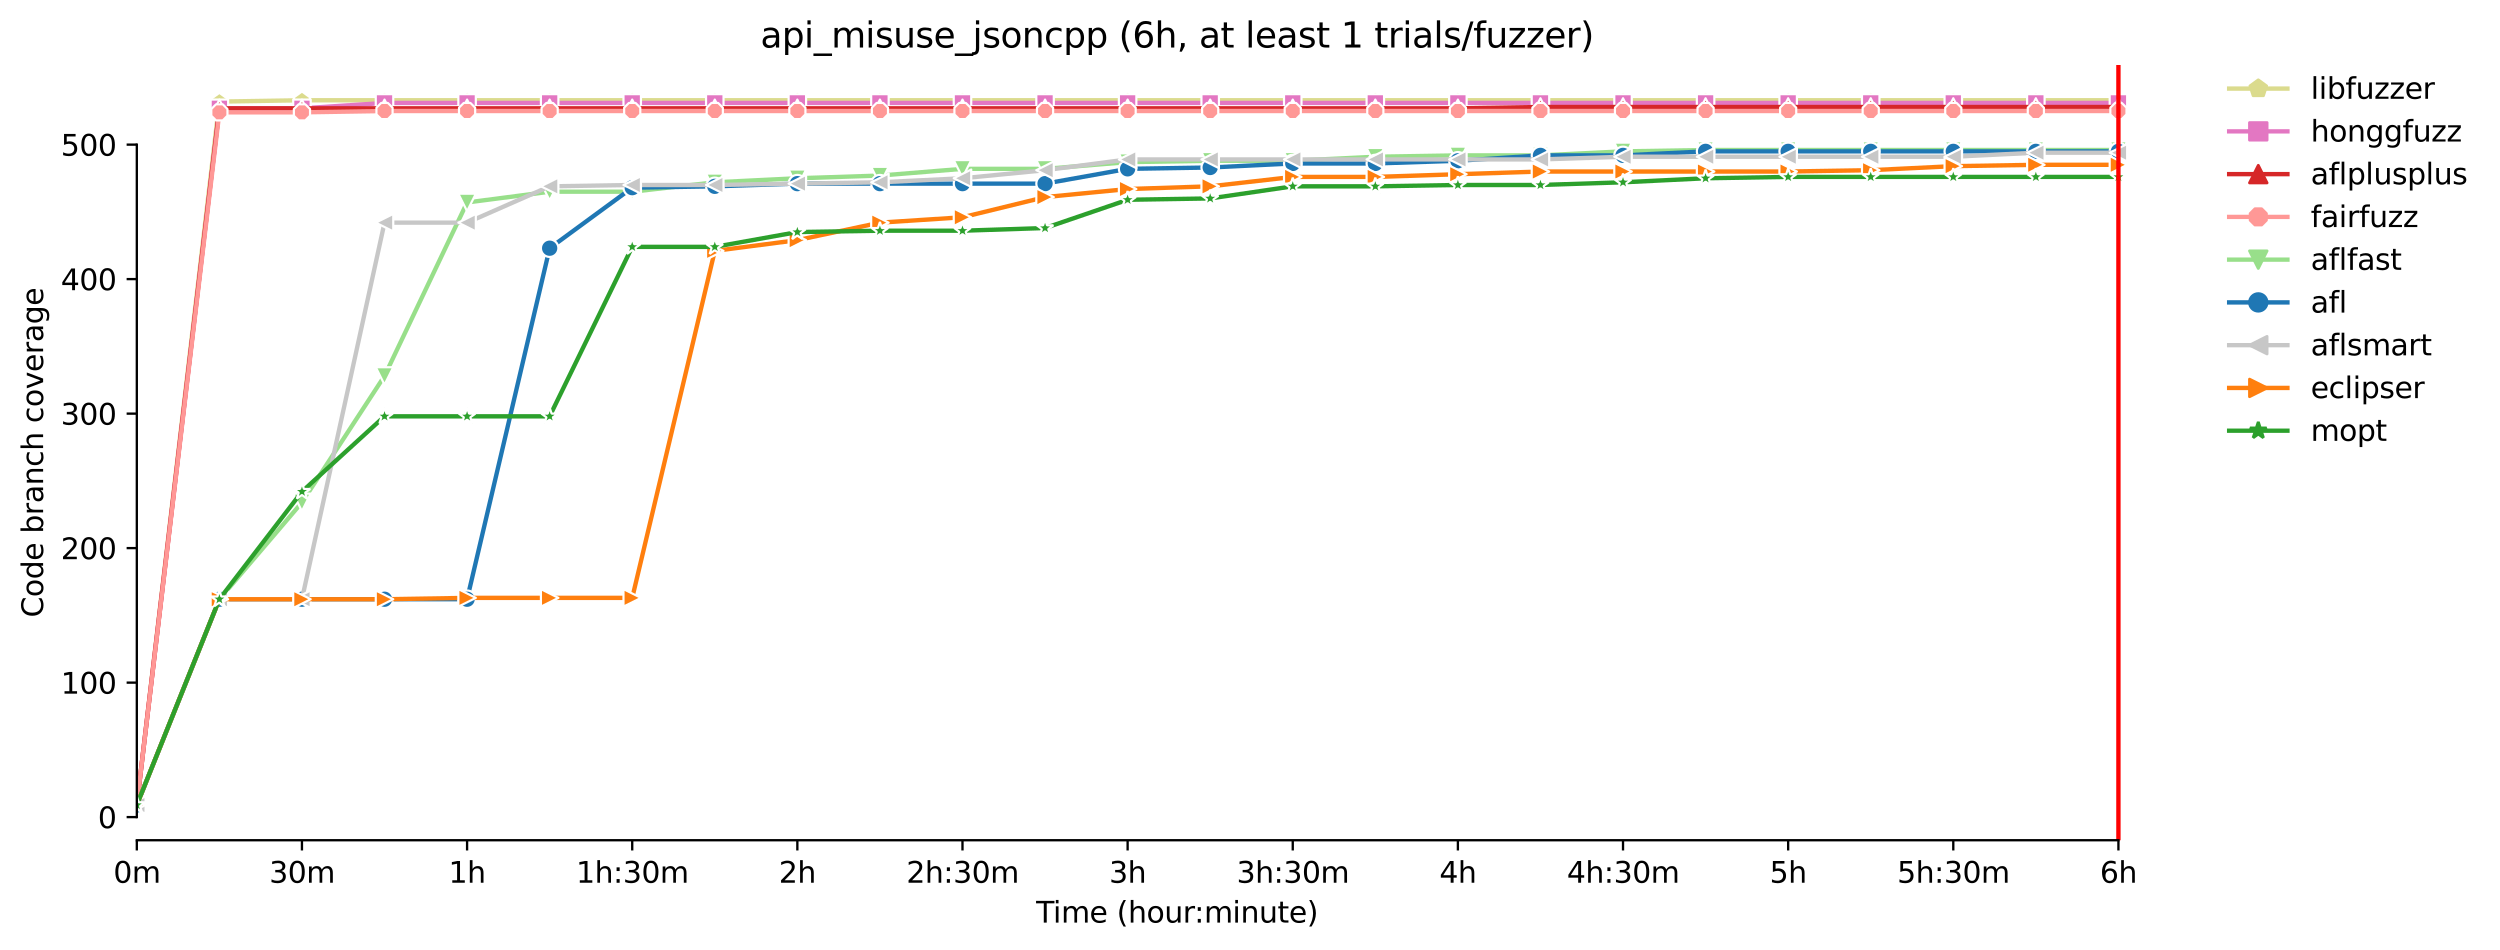 <?xml version="1.0" encoding="utf-8" standalone="no"?>
<!DOCTYPE svg PUBLIC "-//W3C//DTD SVG 1.1//EN"
  "http://www.w3.org/Graphics/SVG/1.1/DTD/svg11.dtd">
<svg xmlns:xlink="http://www.w3.org/1999/xlink" width="858.179pt" height="325.986pt" viewBox="0 0 858.179 325.986" xmlns="http://www.w3.org/2000/svg" version="1.1">
 <defs>
  <style type="text/css">*{stroke-linejoin: round; stroke-linecap: butt}</style>
 </defs>
 <g id="figure_1">
  <g id="patch_1">
   <path d="M 0 325.986 
L 858.179 325.986 
L 858.179 0 
L 0 0 
z
" style="fill: #ffffff"/>
  </g>
  <g id="axes_1">
   <g id="patch_2">
    <path d="M 46.966 288.43 
L 761.206 288.43 
L 761.206 22.318 
L 46.966 22.318 
z
" style="fill: #ffffff"/>
   </g>
   <g id="PolyCollection_1"/>
   <g id="PolyCollection_2"/>
   <g id="PolyCollection_3"/>
   <g id="PolyCollection_4"/>
   <g id="PolyCollection_5"/>
   <g id="PolyCollection_6"/>
   <g id="PolyCollection_7"/>
   <g id="PolyCollection_8"/>
   <g id="PolyCollection_9"/>
   <g id="matplotlib.axis_1">
    <g id="xtick_1">
     <g id="line2d_1">
      <defs>
       <path id="m8395f31330" d="M 0 0 
L 0 3.5 
" style="stroke: #000000; stroke-width: 0.8"/>
      </defs>
      <g>
       <use xlink:href="#m8395f31330" x="46.966" y="288.43" style="stroke: #000000; stroke-width: 0.8"/>
      </g>
     </g>
     <g id="text_1">
      <!-- 0m -->
      <g transform="translate(38.914 303.029) scale(0.1 -0.1)">
       <defs>
        <path id="DejaVuSans-30" d="M 2034 4250 
Q 1547 4250 1301 3770 
Q 1056 3291 1056 2328 
Q 1056 1369 1301 889 
Q 1547 409 2034 409 
Q 2525 409 2770 889 
Q 3016 1369 3016 2328 
Q 3016 3291 2770 3770 
Q 2525 4250 2034 4250 
z
M 2034 4750 
Q 2819 4750 3233 4129 
Q 3647 3509 3647 2328 
Q 3647 1150 3233 529 
Q 2819 -91 2034 -91 
Q 1250 -91 836 529 
Q 422 1150 422 2328 
Q 422 3509 836 4129 
Q 1250 4750 2034 4750 
z
" transform="scale(0.016)"/>
        <path id="DejaVuSans-6d" d="M 3328 2828 
Q 3544 3216 3844 3400 
Q 4144 3584 4550 3584 
Q 5097 3584 5394 3201 
Q 5691 2819 5691 2113 
L 5691 0 
L 5113 0 
L 5113 2094 
Q 5113 2597 4934 2840 
Q 4756 3084 4391 3084 
Q 3944 3084 3684 2787 
Q 3425 2491 3425 1978 
L 3425 0 
L 2847 0 
L 2847 2094 
Q 2847 2600 2669 2842 
Q 2491 3084 2119 3084 
Q 1678 3084 1418 2786 
Q 1159 2488 1159 1978 
L 1159 0 
L 581 0 
L 581 3500 
L 1159 3500 
L 1159 2956 
Q 1356 3278 1631 3431 
Q 1906 3584 2284 3584 
Q 2666 3584 2933 3390 
Q 3200 3197 3328 2828 
z
" transform="scale(0.016)"/>
       </defs>
       <use xlink:href="#DejaVuSans-30"/>
       <use xlink:href="#DejaVuSans-6d" x="63.623"/>
      </g>
     </g>
    </g>
    <g id="xtick_2">
     <g id="line2d_2">
      <g>
       <use xlink:href="#m8395f31330" x="103.651" y="288.43" style="stroke: #000000; stroke-width: 0.8"/>
      </g>
     </g>
     <g id="text_2">
      <!-- 30m -->
      <g transform="translate(92.419 303.029) scale(0.1 -0.1)">
       <defs>
        <path id="DejaVuSans-33" d="M 2597 2516 
Q 3050 2419 3304 2112 
Q 3559 1806 3559 1356 
Q 3559 666 3084 287 
Q 2609 -91 1734 -91 
Q 1441 -91 1130 -33 
Q 819 25 488 141 
L 488 750 
Q 750 597 1062 519 
Q 1375 441 1716 441 
Q 2309 441 2620 675 
Q 2931 909 2931 1356 
Q 2931 1769 2642 2001 
Q 2353 2234 1838 2234 
L 1294 2234 
L 1294 2753 
L 1863 2753 
Q 2328 2753 2575 2939 
Q 2822 3125 2822 3475 
Q 2822 3834 2567 4026 
Q 2313 4219 1838 4219 
Q 1578 4219 1281 4162 
Q 984 4106 628 3988 
L 628 4550 
Q 988 4650 1302 4700 
Q 1616 4750 1894 4750 
Q 2613 4750 3031 4423 
Q 3450 4097 3450 3541 
Q 3450 3153 3228 2886 
Q 3006 2619 2597 2516 
z
" transform="scale(0.016)"/>
       </defs>
       <use xlink:href="#DejaVuSans-33"/>
       <use xlink:href="#DejaVuSans-30" x="63.623"/>
       <use xlink:href="#DejaVuSans-6d" x="127.246"/>
      </g>
     </g>
    </g>
    <g id="xtick_3">
     <g id="line2d_3">
      <g>
       <use xlink:href="#m8395f31330" x="160.337" y="288.43" style="stroke: #000000; stroke-width: 0.8"/>
      </g>
     </g>
     <g id="text_3">
      <!-- 1h -->
      <g transform="translate(153.987 303.029) scale(0.1 -0.1)">
       <defs>
        <path id="DejaVuSans-31" d="M 794 531 
L 1825 531 
L 1825 4091 
L 703 3866 
L 703 4441 
L 1819 4666 
L 2450 4666 
L 2450 531 
L 3481 531 
L 3481 0 
L 794 0 
L 794 531 
z
" transform="scale(0.016)"/>
        <path id="DejaVuSans-68" d="M 3513 2113 
L 3513 0 
L 2938 0 
L 2938 2094 
Q 2938 2591 2744 2837 
Q 2550 3084 2163 3084 
Q 1697 3084 1428 2787 
Q 1159 2491 1159 1978 
L 1159 0 
L 581 0 
L 581 4863 
L 1159 4863 
L 1159 2956 
Q 1366 3272 1645 3428 
Q 1925 3584 2291 3584 
Q 2894 3584 3203 3211 
Q 3513 2838 3513 2113 
z
" transform="scale(0.016)"/>
       </defs>
       <use xlink:href="#DejaVuSans-31"/>
       <use xlink:href="#DejaVuSans-68" x="63.623"/>
      </g>
     </g>
    </g>
    <g id="xtick_4">
     <g id="line2d_4">
      <g>
       <use xlink:href="#m8395f31330" x="217.023" y="288.43" style="stroke: #000000; stroke-width: 0.8"/>
      </g>
     </g>
     <g id="text_4">
      <!-- 1h:30m -->
      <g transform="translate(197.756 303.029) scale(0.1 -0.1)">
       <defs>
        <path id="DejaVuSans-3a" d="M 750 794 
L 1409 794 
L 1409 0 
L 750 0 
L 750 794 
z
M 750 3309 
L 1409 3309 
L 1409 2516 
L 750 2516 
L 750 3309 
z
" transform="scale(0.016)"/>
       </defs>
       <use xlink:href="#DejaVuSans-31"/>
       <use xlink:href="#DejaVuSans-68" x="63.623"/>
       <use xlink:href="#DejaVuSans-3a" x="127.002"/>
       <use xlink:href="#DejaVuSans-33" x="160.693"/>
       <use xlink:href="#DejaVuSans-30" x="224.316"/>
       <use xlink:href="#DejaVuSans-6d" x="287.939"/>
      </g>
     </g>
    </g>
    <g id="xtick_5">
     <g id="line2d_5">
      <g>
       <use xlink:href="#m8395f31330" x="273.708" y="288.43" style="stroke: #000000; stroke-width: 0.8"/>
      </g>
     </g>
     <g id="text_5">
      <!-- 2h -->
      <g transform="translate(267.358 303.029) scale(0.1 -0.1)">
       <defs>
        <path id="DejaVuSans-32" d="M 1228 531 
L 3431 531 
L 3431 0 
L 469 0 
L 469 531 
Q 828 903 1448 1529 
Q 2069 2156 2228 2338 
Q 2531 2678 2651 2914 
Q 2772 3150 2772 3378 
Q 2772 3750 2511 3984 
Q 2250 4219 1831 4219 
Q 1534 4219 1204 4116 
Q 875 4013 500 3803 
L 500 4441 
Q 881 4594 1212 4672 
Q 1544 4750 1819 4750 
Q 2544 4750 2975 4387 
Q 3406 4025 3406 3419 
Q 3406 3131 3298 2873 
Q 3191 2616 2906 2266 
Q 2828 2175 2409 1742 
Q 1991 1309 1228 531 
z
" transform="scale(0.016)"/>
       </defs>
       <use xlink:href="#DejaVuSans-32"/>
       <use xlink:href="#DejaVuSans-68" x="63.623"/>
      </g>
     </g>
    </g>
    <g id="xtick_6">
     <g id="line2d_6">
      <g>
       <use xlink:href="#m8395f31330" x="330.394" y="288.43" style="stroke: #000000; stroke-width: 0.8"/>
      </g>
     </g>
     <g id="text_6">
      <!-- 2h:30m -->
      <g transform="translate(311.127 303.029) scale(0.1 -0.1)">
       <use xlink:href="#DejaVuSans-32"/>
       <use xlink:href="#DejaVuSans-68" x="63.623"/>
       <use xlink:href="#DejaVuSans-3a" x="127.002"/>
       <use xlink:href="#DejaVuSans-33" x="160.693"/>
       <use xlink:href="#DejaVuSans-30" x="224.316"/>
       <use xlink:href="#DejaVuSans-6d" x="287.939"/>
      </g>
     </g>
    </g>
    <g id="xtick_7">
     <g id="line2d_7">
      <g>
       <use xlink:href="#m8395f31330" x="387.08" y="288.43" style="stroke: #000000; stroke-width: 0.8"/>
      </g>
     </g>
     <g id="text_7">
      <!-- 3h -->
      <g transform="translate(380.73 303.029) scale(0.1 -0.1)">
       <use xlink:href="#DejaVuSans-33"/>
       <use xlink:href="#DejaVuSans-68" x="63.623"/>
      </g>
     </g>
    </g>
    <g id="xtick_8">
     <g id="line2d_8">
      <g>
       <use xlink:href="#m8395f31330" x="443.766" y="288.43" style="stroke: #000000; stroke-width: 0.8"/>
      </g>
     </g>
     <g id="text_8">
      <!-- 3h:30m -->
      <g transform="translate(424.498 303.029) scale(0.1 -0.1)">
       <use xlink:href="#DejaVuSans-33"/>
       <use xlink:href="#DejaVuSans-68" x="63.623"/>
       <use xlink:href="#DejaVuSans-3a" x="127.002"/>
       <use xlink:href="#DejaVuSans-33" x="160.693"/>
       <use xlink:href="#DejaVuSans-30" x="224.316"/>
       <use xlink:href="#DejaVuSans-6d" x="287.939"/>
      </g>
     </g>
    </g>
    <g id="xtick_9">
     <g id="line2d_9">
      <g>
       <use xlink:href="#m8395f31330" x="500.451" y="288.43" style="stroke: #000000; stroke-width: 0.8"/>
      </g>
     </g>
     <g id="text_9">
      <!-- 4h -->
      <g transform="translate(494.101 303.029) scale(0.1 -0.1)">
       <defs>
        <path id="DejaVuSans-34" d="M 2419 4116 
L 825 1625 
L 2419 1625 
L 2419 4116 
z
M 2253 4666 
L 3047 4666 
L 3047 1625 
L 3713 1625 
L 3713 1100 
L 3047 1100 
L 3047 0 
L 2419 0 
L 2419 1100 
L 313 1100 
L 313 1709 
L 2253 4666 
z
" transform="scale(0.016)"/>
       </defs>
       <use xlink:href="#DejaVuSans-34"/>
       <use xlink:href="#DejaVuSans-68" x="63.623"/>
      </g>
     </g>
    </g>
    <g id="xtick_10">
     <g id="line2d_10">
      <g>
       <use xlink:href="#m8395f31330" x="557.137" y="288.43" style="stroke: #000000; stroke-width: 0.8"/>
      </g>
     </g>
     <g id="text_10">
      <!-- 4h:30m -->
      <g transform="translate(537.87 303.029) scale(0.1 -0.1)">
       <use xlink:href="#DejaVuSans-34"/>
       <use xlink:href="#DejaVuSans-68" x="63.623"/>
       <use xlink:href="#DejaVuSans-3a" x="127.002"/>
       <use xlink:href="#DejaVuSans-33" x="160.693"/>
       <use xlink:href="#DejaVuSans-30" x="224.316"/>
       <use xlink:href="#DejaVuSans-6d" x="287.939"/>
      </g>
     </g>
    </g>
    <g id="xtick_11">
     <g id="line2d_11">
      <g>
       <use xlink:href="#m8395f31330" x="613.823" y="288.43" style="stroke: #000000; stroke-width: 0.8"/>
      </g>
     </g>
     <g id="text_11">
      <!-- 5h -->
      <g transform="translate(607.473 303.029) scale(0.1 -0.1)">
       <defs>
        <path id="DejaVuSans-35" d="M 691 4666 
L 3169 4666 
L 3169 4134 
L 1269 4134 
L 1269 2991 
Q 1406 3038 1543 3061 
Q 1681 3084 1819 3084 
Q 2600 3084 3056 2656 
Q 3513 2228 3513 1497 
Q 3513 744 3044 326 
Q 2575 -91 1722 -91 
Q 1428 -91 1123 -41 
Q 819 9 494 109 
L 494 744 
Q 775 591 1075 516 
Q 1375 441 1709 441 
Q 2250 441 2565 725 
Q 2881 1009 2881 1497 
Q 2881 1984 2565 2268 
Q 2250 2553 1709 2553 
Q 1456 2553 1204 2497 
Q 953 2441 691 2322 
L 691 4666 
z
" transform="scale(0.016)"/>
       </defs>
       <use xlink:href="#DejaVuSans-35"/>
       <use xlink:href="#DejaVuSans-68" x="63.623"/>
      </g>
     </g>
    </g>
    <g id="xtick_12">
     <g id="line2d_12">
      <g>
       <use xlink:href="#m8395f31330" x="670.508" y="288.43" style="stroke: #000000; stroke-width: 0.8"/>
      </g>
     </g>
     <g id="text_12">
      <!-- 5h:30m -->
      <g transform="translate(651.241 303.029) scale(0.1 -0.1)">
       <use xlink:href="#DejaVuSans-35"/>
       <use xlink:href="#DejaVuSans-68" x="63.623"/>
       <use xlink:href="#DejaVuSans-3a" x="127.002"/>
       <use xlink:href="#DejaVuSans-33" x="160.693"/>
       <use xlink:href="#DejaVuSans-30" x="224.316"/>
       <use xlink:href="#DejaVuSans-6d" x="287.939"/>
      </g>
     </g>
    </g>
    <g id="xtick_13">
     <g id="line2d_13">
      <g>
       <use xlink:href="#m8395f31330" x="727.194" y="288.43" style="stroke: #000000; stroke-width: 0.8"/>
      </g>
     </g>
     <g id="text_13">
      <!-- 6h -->
      <g transform="translate(720.844 303.029) scale(0.1 -0.1)">
       <defs>
        <path id="DejaVuSans-36" d="M 2113 2584 
Q 1688 2584 1439 2293 
Q 1191 2003 1191 1497 
Q 1191 994 1439 701 
Q 1688 409 2113 409 
Q 2538 409 2786 701 
Q 3034 994 3034 1497 
Q 3034 2003 2786 2293 
Q 2538 2584 2113 2584 
z
M 3366 4563 
L 3366 3988 
Q 3128 4100 2886 4159 
Q 2644 4219 2406 4219 
Q 1781 4219 1451 3797 
Q 1122 3375 1075 2522 
Q 1259 2794 1537 2939 
Q 1816 3084 2150 3084 
Q 2853 3084 3261 2657 
Q 3669 2231 3669 1497 
Q 3669 778 3244 343 
Q 2819 -91 2113 -91 
Q 1303 -91 875 529 
Q 447 1150 447 2328 
Q 447 3434 972 4092 
Q 1497 4750 2381 4750 
Q 2619 4750 2861 4703 
Q 3103 4656 3366 4563 
z
" transform="scale(0.016)"/>
       </defs>
       <use xlink:href="#DejaVuSans-36"/>
       <use xlink:href="#DejaVuSans-68" x="63.623"/>
      </g>
     </g>
    </g>
    <g id="text_14">
     <!-- Time (hour:minute) -->
     <g transform="translate(355.679 316.707) scale(0.1 -0.1)">
      <defs>
       <path id="DejaVuSans-54" d="M -19 4666 
L 3928 4666 
L 3928 4134 
L 2272 4134 
L 2272 0 
L 1638 0 
L 1638 4134 
L -19 4134 
L -19 4666 
z
" transform="scale(0.016)"/>
       <path id="DejaVuSans-69" d="M 603 3500 
L 1178 3500 
L 1178 0 
L 603 0 
L 603 3500 
z
M 603 4863 
L 1178 4863 
L 1178 4134 
L 603 4134 
L 603 4863 
z
" transform="scale(0.016)"/>
       <path id="DejaVuSans-65" d="M 3597 1894 
L 3597 1613 
L 953 1613 
Q 991 1019 1311 708 
Q 1631 397 2203 397 
Q 2534 397 2845 478 
Q 3156 559 3463 722 
L 3463 178 
Q 3153 47 2828 -22 
Q 2503 -91 2169 -91 
Q 1331 -91 842 396 
Q 353 884 353 1716 
Q 353 2575 817 3079 
Q 1281 3584 2069 3584 
Q 2775 3584 3186 3129 
Q 3597 2675 3597 1894 
z
M 3022 2063 
Q 3016 2534 2758 2815 
Q 2500 3097 2075 3097 
Q 1594 3097 1305 2825 
Q 1016 2553 972 2059 
L 3022 2063 
z
" transform="scale(0.016)"/>
       <path id="DejaVuSans-20" transform="scale(0.016)"/>
       <path id="DejaVuSans-28" d="M 1984 4856 
Q 1566 4138 1362 3434 
Q 1159 2731 1159 2009 
Q 1159 1288 1364 580 
Q 1569 -128 1984 -844 
L 1484 -844 
Q 1016 -109 783 600 
Q 550 1309 550 2009 
Q 550 2706 781 3412 
Q 1013 4119 1484 4856 
L 1984 4856 
z
" transform="scale(0.016)"/>
       <path id="DejaVuSans-6f" d="M 1959 3097 
Q 1497 3097 1228 2736 
Q 959 2375 959 1747 
Q 959 1119 1226 758 
Q 1494 397 1959 397 
Q 2419 397 2687 759 
Q 2956 1122 2956 1747 
Q 2956 2369 2687 2733 
Q 2419 3097 1959 3097 
z
M 1959 3584 
Q 2709 3584 3137 3096 
Q 3566 2609 3566 1747 
Q 3566 888 3137 398 
Q 2709 -91 1959 -91 
Q 1206 -91 779 398 
Q 353 888 353 1747 
Q 353 2609 779 3096 
Q 1206 3584 1959 3584 
z
" transform="scale(0.016)"/>
       <path id="DejaVuSans-75" d="M 544 1381 
L 544 3500 
L 1119 3500 
L 1119 1403 
Q 1119 906 1312 657 
Q 1506 409 1894 409 
Q 2359 409 2629 706 
Q 2900 1003 2900 1516 
L 2900 3500 
L 3475 3500 
L 3475 0 
L 2900 0 
L 2900 538 
Q 2691 219 2414 64 
Q 2138 -91 1772 -91 
Q 1169 -91 856 284 
Q 544 659 544 1381 
z
M 1991 3584 
L 1991 3584 
z
" transform="scale(0.016)"/>
       <path id="DejaVuSans-72" d="M 2631 2963 
Q 2534 3019 2420 3045 
Q 2306 3072 2169 3072 
Q 1681 3072 1420 2755 
Q 1159 2438 1159 1844 
L 1159 0 
L 581 0 
L 581 3500 
L 1159 3500 
L 1159 2956 
Q 1341 3275 1631 3429 
Q 1922 3584 2338 3584 
Q 2397 3584 2469 3576 
Q 2541 3569 2628 3553 
L 2631 2963 
z
" transform="scale(0.016)"/>
       <path id="DejaVuSans-6e" d="M 3513 2113 
L 3513 0 
L 2938 0 
L 2938 2094 
Q 2938 2591 2744 2837 
Q 2550 3084 2163 3084 
Q 1697 3084 1428 2787 
Q 1159 2491 1159 1978 
L 1159 0 
L 581 0 
L 581 3500 
L 1159 3500 
L 1159 2956 
Q 1366 3272 1645 3428 
Q 1925 3584 2291 3584 
Q 2894 3584 3203 3211 
Q 3513 2838 3513 2113 
z
" transform="scale(0.016)"/>
       <path id="DejaVuSans-74" d="M 1172 4494 
L 1172 3500 
L 2356 3500 
L 2356 3053 
L 1172 3053 
L 1172 1153 
Q 1172 725 1289 603 
Q 1406 481 1766 481 
L 2356 481 
L 2356 0 
L 1766 0 
Q 1100 0 847 248 
Q 594 497 594 1153 
L 594 3053 
L 172 3053 
L 172 3500 
L 594 3500 
L 594 4494 
L 1172 4494 
z
" transform="scale(0.016)"/>
       <path id="DejaVuSans-29" d="M 513 4856 
L 1013 4856 
Q 1481 4119 1714 3412 
Q 1947 2706 1947 2009 
Q 1947 1309 1714 600 
Q 1481 -109 1013 -844 
L 513 -844 
Q 928 -128 1133 580 
Q 1338 1288 1338 2009 
Q 1338 2731 1133 3434 
Q 928 4138 513 4856 
z
" transform="scale(0.016)"/>
      </defs>
      <use xlink:href="#DejaVuSans-54"/>
      <use xlink:href="#DejaVuSans-69" x="57.959"/>
      <use xlink:href="#DejaVuSans-6d" x="85.742"/>
      <use xlink:href="#DejaVuSans-65" x="183.154"/>
      <use xlink:href="#DejaVuSans-20" x="244.678"/>
      <use xlink:href="#DejaVuSans-28" x="276.465"/>
      <use xlink:href="#DejaVuSans-68" x="315.479"/>
      <use xlink:href="#DejaVuSans-6f" x="378.857"/>
      <use xlink:href="#DejaVuSans-75" x="440.039"/>
      <use xlink:href="#DejaVuSans-72" x="503.418"/>
      <use xlink:href="#DejaVuSans-3a" x="542.781"/>
      <use xlink:href="#DejaVuSans-6d" x="576.473"/>
      <use xlink:href="#DejaVuSans-69" x="673.885"/>
      <use xlink:href="#DejaVuSans-6e" x="701.668"/>
      <use xlink:href="#DejaVuSans-75" x="765.047"/>
      <use xlink:href="#DejaVuSans-74" x="828.426"/>
      <use xlink:href="#DejaVuSans-65" x="867.635"/>
      <use xlink:href="#DejaVuSans-29" x="929.158"/>
     </g>
    </g>
   </g>
   <g id="matplotlib.axis_2">
    <g id="ytick_1">
     <g id="line2d_14">
      <defs>
       <path id="m5dcccedcbf" d="M 0 0 
L -3.5 0 
" style="stroke: #000000; stroke-width: 0.8"/>
      </defs>
      <g>
       <use xlink:href="#m5dcccedcbf" x="46.966" y="280.489" style="stroke: #000000; stroke-width: 0.8"/>
      </g>
     </g>
     <g id="text_15">
      <!-- 0 -->
      <g transform="translate(33.603 284.288) scale(0.1 -0.1)">
       <use xlink:href="#DejaVuSans-30"/>
      </g>
     </g>
    </g>
    <g id="ytick_2">
     <g id="line2d_15">
      <g>
       <use xlink:href="#m5dcccedcbf" x="46.966" y="234.321" style="stroke: #000000; stroke-width: 0.8"/>
      </g>
     </g>
     <g id="text_16">
      <!-- 100 -->
      <g transform="translate(20.878 238.121) scale(0.1 -0.1)">
       <use xlink:href="#DejaVuSans-31"/>
       <use xlink:href="#DejaVuSans-30" x="63.623"/>
       <use xlink:href="#DejaVuSans-30" x="127.246"/>
      </g>
     </g>
    </g>
    <g id="ytick_3">
     <g id="line2d_16">
      <g>
       <use xlink:href="#m5dcccedcbf" x="46.966" y="188.153" style="stroke: #000000; stroke-width: 0.8"/>
      </g>
     </g>
     <g id="text_17">
      <!-- 200 -->
      <g transform="translate(20.878 191.953) scale(0.1 -0.1)">
       <use xlink:href="#DejaVuSans-32"/>
       <use xlink:href="#DejaVuSans-30" x="63.623"/>
       <use xlink:href="#DejaVuSans-30" x="127.246"/>
      </g>
     </g>
    </g>
    <g id="ytick_4">
     <g id="line2d_17">
      <g>
       <use xlink:href="#m5dcccedcbf" x="46.966" y="141.985" style="stroke: #000000; stroke-width: 0.8"/>
      </g>
     </g>
     <g id="text_18">
      <!-- 300 -->
      <g transform="translate(20.878 145.785) scale(0.1 -0.1)">
       <use xlink:href="#DejaVuSans-33"/>
       <use xlink:href="#DejaVuSans-30" x="63.623"/>
       <use xlink:href="#DejaVuSans-30" x="127.246"/>
      </g>
     </g>
    </g>
    <g id="ytick_5">
     <g id="line2d_18">
      <g>
       <use xlink:href="#m5dcccedcbf" x="46.966" y="95.817" style="stroke: #000000; stroke-width: 0.8"/>
      </g>
     </g>
     <g id="text_19">
      <!-- 400 -->
      <g transform="translate(20.878 99.617) scale(0.1 -0.1)">
       <use xlink:href="#DejaVuSans-34"/>
       <use xlink:href="#DejaVuSans-30" x="63.623"/>
       <use xlink:href="#DejaVuSans-30" x="127.246"/>
      </g>
     </g>
    </g>
    <g id="ytick_6">
     <g id="line2d_19">
      <g>
       <use xlink:href="#m5dcccedcbf" x="46.966" y="49.65" style="stroke: #000000; stroke-width: 0.8"/>
      </g>
     </g>
     <g id="text_20">
      <!-- 500 -->
      <g transform="translate(20.878 53.449) scale(0.1 -0.1)">
       <use xlink:href="#DejaVuSans-35"/>
       <use xlink:href="#DejaVuSans-30" x="63.623"/>
       <use xlink:href="#DejaVuSans-30" x="127.246"/>
      </g>
     </g>
    </g>
    <g id="text_21">
     <!-- Code branch coverage -->
     <g transform="translate(14.798 211.949) rotate(-90) scale(0.1 -0.1)">
      <defs>
       <path id="DejaVuSans-43" d="M 4122 4306 
L 4122 3641 
Q 3803 3938 3442 4084 
Q 3081 4231 2675 4231 
Q 1875 4231 1450 3742 
Q 1025 3253 1025 2328 
Q 1025 1406 1450 917 
Q 1875 428 2675 428 
Q 3081 428 3442 575 
Q 3803 722 4122 1019 
L 4122 359 
Q 3791 134 3420 21 
Q 3050 -91 2638 -91 
Q 1578 -91 968 557 
Q 359 1206 359 2328 
Q 359 3453 968 4101 
Q 1578 4750 2638 4750 
Q 3056 4750 3426 4639 
Q 3797 4528 4122 4306 
z
" transform="scale(0.016)"/>
       <path id="DejaVuSans-64" d="M 2906 2969 
L 2906 4863 
L 3481 4863 
L 3481 0 
L 2906 0 
L 2906 525 
Q 2725 213 2448 61 
Q 2172 -91 1784 -91 
Q 1150 -91 751 415 
Q 353 922 353 1747 
Q 353 2572 751 3078 
Q 1150 3584 1784 3584 
Q 2172 3584 2448 3432 
Q 2725 3281 2906 2969 
z
M 947 1747 
Q 947 1113 1208 752 
Q 1469 391 1925 391 
Q 2381 391 2643 752 
Q 2906 1113 2906 1747 
Q 2906 2381 2643 2742 
Q 2381 3103 1925 3103 
Q 1469 3103 1208 2742 
Q 947 2381 947 1747 
z
" transform="scale(0.016)"/>
       <path id="DejaVuSans-62" d="M 3116 1747 
Q 3116 2381 2855 2742 
Q 2594 3103 2138 3103 
Q 1681 3103 1420 2742 
Q 1159 2381 1159 1747 
Q 1159 1113 1420 752 
Q 1681 391 2138 391 
Q 2594 391 2855 752 
Q 3116 1113 3116 1747 
z
M 1159 2969 
Q 1341 3281 1617 3432 
Q 1894 3584 2278 3584 
Q 2916 3584 3314 3078 
Q 3713 2572 3713 1747 
Q 3713 922 3314 415 
Q 2916 -91 2278 -91 
Q 1894 -91 1617 61 
Q 1341 213 1159 525 
L 1159 0 
L 581 0 
L 581 4863 
L 1159 4863 
L 1159 2969 
z
" transform="scale(0.016)"/>
       <path id="DejaVuSans-61" d="M 2194 1759 
Q 1497 1759 1228 1600 
Q 959 1441 959 1056 
Q 959 750 1161 570 
Q 1363 391 1709 391 
Q 2188 391 2477 730 
Q 2766 1069 2766 1631 
L 2766 1759 
L 2194 1759 
z
M 3341 1997 
L 3341 0 
L 2766 0 
L 2766 531 
Q 2569 213 2275 61 
Q 1981 -91 1556 -91 
Q 1019 -91 701 211 
Q 384 513 384 1019 
Q 384 1609 779 1909 
Q 1175 2209 1959 2209 
L 2766 2209 
L 2766 2266 
Q 2766 2663 2505 2880 
Q 2244 3097 1772 3097 
Q 1472 3097 1187 3025 
Q 903 2953 641 2809 
L 641 3341 
Q 956 3463 1253 3523 
Q 1550 3584 1831 3584 
Q 2591 3584 2966 3190 
Q 3341 2797 3341 1997 
z
" transform="scale(0.016)"/>
       <path id="DejaVuSans-63" d="M 3122 3366 
L 3122 2828 
Q 2878 2963 2633 3030 
Q 2388 3097 2138 3097 
Q 1578 3097 1268 2742 
Q 959 2388 959 1747 
Q 959 1106 1268 751 
Q 1578 397 2138 397 
Q 2388 397 2633 464 
Q 2878 531 3122 666 
L 3122 134 
Q 2881 22 2623 -34 
Q 2366 -91 2075 -91 
Q 1284 -91 818 406 
Q 353 903 353 1747 
Q 353 2603 823 3093 
Q 1294 3584 2113 3584 
Q 2378 3584 2631 3529 
Q 2884 3475 3122 3366 
z
" transform="scale(0.016)"/>
       <path id="DejaVuSans-76" d="M 191 3500 
L 800 3500 
L 1894 563 
L 2988 3500 
L 3597 3500 
L 2284 0 
L 1503 0 
L 191 3500 
z
" transform="scale(0.016)"/>
       <path id="DejaVuSans-67" d="M 2906 1791 
Q 2906 2416 2648 2759 
Q 2391 3103 1925 3103 
Q 1463 3103 1205 2759 
Q 947 2416 947 1791 
Q 947 1169 1205 825 
Q 1463 481 1925 481 
Q 2391 481 2648 825 
Q 2906 1169 2906 1791 
z
M 3481 434 
Q 3481 -459 3084 -895 
Q 2688 -1331 1869 -1331 
Q 1566 -1331 1297 -1286 
Q 1028 -1241 775 -1147 
L 775 -588 
Q 1028 -725 1275 -790 
Q 1522 -856 1778 -856 
Q 2344 -856 2625 -561 
Q 2906 -266 2906 331 
L 2906 616 
Q 2728 306 2450 153 
Q 2172 0 1784 0 
Q 1141 0 747 490 
Q 353 981 353 1791 
Q 353 2603 747 3093 
Q 1141 3584 1784 3584 
Q 2172 3584 2450 3431 
Q 2728 3278 2906 2969 
L 2906 3500 
L 3481 3500 
L 3481 434 
z
" transform="scale(0.016)"/>
      </defs>
      <use xlink:href="#DejaVuSans-43"/>
      <use xlink:href="#DejaVuSans-6f" x="69.824"/>
      <use xlink:href="#DejaVuSans-64" x="131.006"/>
      <use xlink:href="#DejaVuSans-65" x="194.482"/>
      <use xlink:href="#DejaVuSans-20" x="256.006"/>
      <use xlink:href="#DejaVuSans-62" x="287.793"/>
      <use xlink:href="#DejaVuSans-72" x="351.27"/>
      <use xlink:href="#DejaVuSans-61" x="392.383"/>
      <use xlink:href="#DejaVuSans-6e" x="453.662"/>
      <use xlink:href="#DejaVuSans-63" x="517.041"/>
      <use xlink:href="#DejaVuSans-68" x="572.021"/>
      <use xlink:href="#DejaVuSans-20" x="635.4"/>
      <use xlink:href="#DejaVuSans-63" x="667.188"/>
      <use xlink:href="#DejaVuSans-6f" x="722.168"/>
      <use xlink:href="#DejaVuSans-76" x="783.35"/>
      <use xlink:href="#DejaVuSans-65" x="842.529"/>
      <use xlink:href="#DejaVuSans-72" x="904.053"/>
      <use xlink:href="#DejaVuSans-61" x="945.166"/>
      <use xlink:href="#DejaVuSans-67" x="1006.445"/>
      <use xlink:href="#DejaVuSans-65" x="1069.922"/>
     </g>
    </g>
   </g>
   <g id="line2d_20">
    <path d="M 46.966 276.334 
L 75.308 34.876 
L 103.651 34.414 
L 131.994 34.414 
L 160.337 34.414 
L 188.68 34.414 
L 217.023 34.414 
L 245.366 34.414 
L 273.708 34.414 
L 302.051 34.414 
L 330.394 34.414 
L 358.737 34.414 
L 387.08 34.414 
L 415.423 34.414 
L 443.766 34.414 
L 472.108 34.414 
L 500.451 34.414 
L 528.794 34.414 
L 557.137 34.414 
L 585.48 34.414 
L 613.823 34.414 
L 642.166 34.414 
L 670.508 34.414 
L 698.851 34.414 
L 727.194 34.414 
" clip-path="url(#pfea519f180)" style="fill: none; stroke: #dbdb8d; stroke-width: 1.5; stroke-linecap: square"/>
    <defs>
     <path id="m99a72c1b0d" d="M 0 -3 
L -2.853 -0.927 
L -1.763 2.427 
L 1.763 2.427 
L 2.853 -0.927 
z
" style="stroke: #ffffff; stroke-width: 0.75; stroke-linejoin: miter"/>
    </defs>
    <g clip-path="url(#pfea519f180)">
     <use xlink:href="#m99a72c1b0d" x="46.966" y="276.334" style="fill: #dbdb8d; stroke: #ffffff; stroke-width: 0.75; stroke-linejoin: miter"/>
     <use xlink:href="#m99a72c1b0d" x="75.308" y="34.876" style="fill: #dbdb8d; stroke: #ffffff; stroke-width: 0.75; stroke-linejoin: miter"/>
     <use xlink:href="#m99a72c1b0d" x="103.651" y="34.414" style="fill: #dbdb8d; stroke: #ffffff; stroke-width: 0.75; stroke-linejoin: miter"/>
     <use xlink:href="#m99a72c1b0d" x="131.994" y="34.414" style="fill: #dbdb8d; stroke: #ffffff; stroke-width: 0.75; stroke-linejoin: miter"/>
     <use xlink:href="#m99a72c1b0d" x="160.337" y="34.414" style="fill: #dbdb8d; stroke: #ffffff; stroke-width: 0.75; stroke-linejoin: miter"/>
     <use xlink:href="#m99a72c1b0d" x="188.68" y="34.414" style="fill: #dbdb8d; stroke: #ffffff; stroke-width: 0.75; stroke-linejoin: miter"/>
     <use xlink:href="#m99a72c1b0d" x="217.023" y="34.414" style="fill: #dbdb8d; stroke: #ffffff; stroke-width: 0.75; stroke-linejoin: miter"/>
     <use xlink:href="#m99a72c1b0d" x="245.366" y="34.414" style="fill: #dbdb8d; stroke: #ffffff; stroke-width: 0.75; stroke-linejoin: miter"/>
     <use xlink:href="#m99a72c1b0d" x="273.708" y="34.414" style="fill: #dbdb8d; stroke: #ffffff; stroke-width: 0.75; stroke-linejoin: miter"/>
     <use xlink:href="#m99a72c1b0d" x="302.051" y="34.414" style="fill: #dbdb8d; stroke: #ffffff; stroke-width: 0.75; stroke-linejoin: miter"/>
     <use xlink:href="#m99a72c1b0d" x="330.394" y="34.414" style="fill: #dbdb8d; stroke: #ffffff; stroke-width: 0.75; stroke-linejoin: miter"/>
     <use xlink:href="#m99a72c1b0d" x="358.737" y="34.414" style="fill: #dbdb8d; stroke: #ffffff; stroke-width: 0.75; stroke-linejoin: miter"/>
     <use xlink:href="#m99a72c1b0d" x="387.08" y="34.414" style="fill: #dbdb8d; stroke: #ffffff; stroke-width: 0.75; stroke-linejoin: miter"/>
     <use xlink:href="#m99a72c1b0d" x="415.423" y="34.414" style="fill: #dbdb8d; stroke: #ffffff; stroke-width: 0.75; stroke-linejoin: miter"/>
     <use xlink:href="#m99a72c1b0d" x="443.766" y="34.414" style="fill: #dbdb8d; stroke: #ffffff; stroke-width: 0.75; stroke-linejoin: miter"/>
     <use xlink:href="#m99a72c1b0d" x="472.108" y="34.414" style="fill: #dbdb8d; stroke: #ffffff; stroke-width: 0.75; stroke-linejoin: miter"/>
     <use xlink:href="#m99a72c1b0d" x="500.451" y="34.414" style="fill: #dbdb8d; stroke: #ffffff; stroke-width: 0.75; stroke-linejoin: miter"/>
     <use xlink:href="#m99a72c1b0d" x="528.794" y="34.414" style="fill: #dbdb8d; stroke: #ffffff; stroke-width: 0.75; stroke-linejoin: miter"/>
     <use xlink:href="#m99a72c1b0d" x="557.137" y="34.414" style="fill: #dbdb8d; stroke: #ffffff; stroke-width: 0.75; stroke-linejoin: miter"/>
     <use xlink:href="#m99a72c1b0d" x="585.48" y="34.414" style="fill: #dbdb8d; stroke: #ffffff; stroke-width: 0.75; stroke-linejoin: miter"/>
     <use xlink:href="#m99a72c1b0d" x="613.823" y="34.414" style="fill: #dbdb8d; stroke: #ffffff; stroke-width: 0.75; stroke-linejoin: miter"/>
     <use xlink:href="#m99a72c1b0d" x="642.166" y="34.414" style="fill: #dbdb8d; stroke: #ffffff; stroke-width: 0.75; stroke-linejoin: miter"/>
     <use xlink:href="#m99a72c1b0d" x="670.508" y="34.414" style="fill: #dbdb8d; stroke: #ffffff; stroke-width: 0.75; stroke-linejoin: miter"/>
     <use xlink:href="#m99a72c1b0d" x="698.851" y="34.414" style="fill: #dbdb8d; stroke: #ffffff; stroke-width: 0.75; stroke-linejoin: miter"/>
     <use xlink:href="#m99a72c1b0d" x="727.194" y="34.414" style="fill: #dbdb8d; stroke: #ffffff; stroke-width: 0.75; stroke-linejoin: miter"/>
    </g>
   </g>
   <g id="line2d_21">
    <path d="M 46.966 276.334 
L 75.308 37.184 
L 103.651 37.184 
L 131.994 35.337 
L 160.337 35.337 
L 188.68 35.337 
L 217.023 35.337 
L 245.366 35.337 
L 273.708 35.337 
L 302.051 35.337 
L 330.394 35.337 
L 358.737 35.337 
L 387.08 35.337 
L 415.423 35.337 
L 443.766 35.337 
L 472.108 35.337 
L 500.451 35.337 
L 528.794 35.337 
L 557.137 35.337 
L 585.48 35.337 
L 613.823 35.337 
L 642.166 35.337 
L 670.508 35.337 
L 698.851 35.337 
L 727.194 35.337 
" clip-path="url(#pfea519f180)" style="fill: none; stroke: #e377c2; stroke-width: 1.5; stroke-linecap: square"/>
    <defs>
     <path id="m1c40e345e0" d="M -3 3 
L 3 3 
L 3 -3 
L -3 -3 
z
" style="stroke: #ffffff; stroke-width: 0.75; stroke-linejoin: miter"/>
    </defs>
    <g clip-path="url(#pfea519f180)">
     <use xlink:href="#m1c40e345e0" x="46.966" y="276.334" style="fill: #e377c2; stroke: #ffffff; stroke-width: 0.75; stroke-linejoin: miter"/>
     <use xlink:href="#m1c40e345e0" x="75.308" y="37.184" style="fill: #e377c2; stroke: #ffffff; stroke-width: 0.75; stroke-linejoin: miter"/>
     <use xlink:href="#m1c40e345e0" x="103.651" y="37.184" style="fill: #e377c2; stroke: #ffffff; stroke-width: 0.75; stroke-linejoin: miter"/>
     <use xlink:href="#m1c40e345e0" x="131.994" y="35.337" style="fill: #e377c2; stroke: #ffffff; stroke-width: 0.75; stroke-linejoin: miter"/>
     <use xlink:href="#m1c40e345e0" x="160.337" y="35.337" style="fill: #e377c2; stroke: #ffffff; stroke-width: 0.75; stroke-linejoin: miter"/>
     <use xlink:href="#m1c40e345e0" x="188.68" y="35.337" style="fill: #e377c2; stroke: #ffffff; stroke-width: 0.75; stroke-linejoin: miter"/>
     <use xlink:href="#m1c40e345e0" x="217.023" y="35.337" style="fill: #e377c2; stroke: #ffffff; stroke-width: 0.75; stroke-linejoin: miter"/>
     <use xlink:href="#m1c40e345e0" x="245.366" y="35.337" style="fill: #e377c2; stroke: #ffffff; stroke-width: 0.75; stroke-linejoin: miter"/>
     <use xlink:href="#m1c40e345e0" x="273.708" y="35.337" style="fill: #e377c2; stroke: #ffffff; stroke-width: 0.75; stroke-linejoin: miter"/>
     <use xlink:href="#m1c40e345e0" x="302.051" y="35.337" style="fill: #e377c2; stroke: #ffffff; stroke-width: 0.75; stroke-linejoin: miter"/>
     <use xlink:href="#m1c40e345e0" x="330.394" y="35.337" style="fill: #e377c2; stroke: #ffffff; stroke-width: 0.75; stroke-linejoin: miter"/>
     <use xlink:href="#m1c40e345e0" x="358.737" y="35.337" style="fill: #e377c2; stroke: #ffffff; stroke-width: 0.75; stroke-linejoin: miter"/>
     <use xlink:href="#m1c40e345e0" x="387.08" y="35.337" style="fill: #e377c2; stroke: #ffffff; stroke-width: 0.75; stroke-linejoin: miter"/>
     <use xlink:href="#m1c40e345e0" x="415.423" y="35.337" style="fill: #e377c2; stroke: #ffffff; stroke-width: 0.75; stroke-linejoin: miter"/>
     <use xlink:href="#m1c40e345e0" x="443.766" y="35.337" style="fill: #e377c2; stroke: #ffffff; stroke-width: 0.75; stroke-linejoin: miter"/>
     <use xlink:href="#m1c40e345e0" x="472.108" y="35.337" style="fill: #e377c2; stroke: #ffffff; stroke-width: 0.75; stroke-linejoin: miter"/>
     <use xlink:href="#m1c40e345e0" x="500.451" y="35.337" style="fill: #e377c2; stroke: #ffffff; stroke-width: 0.75; stroke-linejoin: miter"/>
     <use xlink:href="#m1c40e345e0" x="528.794" y="35.337" style="fill: #e377c2; stroke: #ffffff; stroke-width: 0.75; stroke-linejoin: miter"/>
     <use xlink:href="#m1c40e345e0" x="557.137" y="35.337" style="fill: #e377c2; stroke: #ffffff; stroke-width: 0.75; stroke-linejoin: miter"/>
     <use xlink:href="#m1c40e345e0" x="585.48" y="35.337" style="fill: #e377c2; stroke: #ffffff; stroke-width: 0.75; stroke-linejoin: miter"/>
     <use xlink:href="#m1c40e345e0" x="613.823" y="35.337" style="fill: #e377c2; stroke: #ffffff; stroke-width: 0.75; stroke-linejoin: miter"/>
     <use xlink:href="#m1c40e345e0" x="642.166" y="35.337" style="fill: #e377c2; stroke: #ffffff; stroke-width: 0.75; stroke-linejoin: miter"/>
     <use xlink:href="#m1c40e345e0" x="670.508" y="35.337" style="fill: #e377c2; stroke: #ffffff; stroke-width: 0.75; stroke-linejoin: miter"/>
     <use xlink:href="#m1c40e345e0" x="698.851" y="35.337" style="fill: #e377c2; stroke: #ffffff; stroke-width: 0.75; stroke-linejoin: miter"/>
     <use xlink:href="#m1c40e345e0" x="727.194" y="35.337" style="fill: #e377c2; stroke: #ffffff; stroke-width: 0.75; stroke-linejoin: miter"/>
    </g>
   </g>
   <g id="line2d_22">
    <path d="M 46.966 276.334 
L 75.308 37.184 
L 103.651 37.184 
L 131.994 37.184 
L 160.337 37.184 
L 188.68 37.184 
L 217.023 37.184 
L 245.366 37.184 
L 273.708 37.184 
L 302.051 37.184 
L 330.394 37.184 
L 358.737 37.184 
L 387.08 37.184 
L 415.423 37.184 
L 443.766 37.184 
L 472.108 37.184 
L 500.451 37.184 
L 528.794 36.723 
L 557.137 36.723 
L 585.48 36.723 
L 613.823 36.723 
L 642.166 36.723 
L 670.508 36.723 
L 698.851 36.723 
L 727.194 36.723 
" clip-path="url(#pfea519f180)" style="fill: none; stroke: #d62728; stroke-width: 1.5; stroke-linecap: square"/>
    <defs>
     <path id="m2858045260" d="M 0 -3 
L -3 3 
L 3 3 
z
" style="stroke: #ffffff; stroke-width: 0.75; stroke-linejoin: miter"/>
    </defs>
    <g clip-path="url(#pfea519f180)">
     <use xlink:href="#m2858045260" x="46.966" y="276.334" style="fill: #d62728; stroke: #ffffff; stroke-width: 0.75; stroke-linejoin: miter"/>
     <use xlink:href="#m2858045260" x="75.308" y="37.184" style="fill: #d62728; stroke: #ffffff; stroke-width: 0.75; stroke-linejoin: miter"/>
     <use xlink:href="#m2858045260" x="103.651" y="37.184" style="fill: #d62728; stroke: #ffffff; stroke-width: 0.75; stroke-linejoin: miter"/>
     <use xlink:href="#m2858045260" x="131.994" y="37.184" style="fill: #d62728; stroke: #ffffff; stroke-width: 0.75; stroke-linejoin: miter"/>
     <use xlink:href="#m2858045260" x="160.337" y="37.184" style="fill: #d62728; stroke: #ffffff; stroke-width: 0.75; stroke-linejoin: miter"/>
     <use xlink:href="#m2858045260" x="188.68" y="37.184" style="fill: #d62728; stroke: #ffffff; stroke-width: 0.75; stroke-linejoin: miter"/>
     <use xlink:href="#m2858045260" x="217.023" y="37.184" style="fill: #d62728; stroke: #ffffff; stroke-width: 0.75; stroke-linejoin: miter"/>
     <use xlink:href="#m2858045260" x="245.366" y="37.184" style="fill: #d62728; stroke: #ffffff; stroke-width: 0.75; stroke-linejoin: miter"/>
     <use xlink:href="#m2858045260" x="273.708" y="37.184" style="fill: #d62728; stroke: #ffffff; stroke-width: 0.75; stroke-linejoin: miter"/>
     <use xlink:href="#m2858045260" x="302.051" y="37.184" style="fill: #d62728; stroke: #ffffff; stroke-width: 0.75; stroke-linejoin: miter"/>
     <use xlink:href="#m2858045260" x="330.394" y="37.184" style="fill: #d62728; stroke: #ffffff; stroke-width: 0.75; stroke-linejoin: miter"/>
     <use xlink:href="#m2858045260" x="358.737" y="37.184" style="fill: #d62728; stroke: #ffffff; stroke-width: 0.75; stroke-linejoin: miter"/>
     <use xlink:href="#m2858045260" x="387.08" y="37.184" style="fill: #d62728; stroke: #ffffff; stroke-width: 0.75; stroke-linejoin: miter"/>
     <use xlink:href="#m2858045260" x="415.423" y="37.184" style="fill: #d62728; stroke: #ffffff; stroke-width: 0.75; stroke-linejoin: miter"/>
     <use xlink:href="#m2858045260" x="443.766" y="37.184" style="fill: #d62728; stroke: #ffffff; stroke-width: 0.75; stroke-linejoin: miter"/>
     <use xlink:href="#m2858045260" x="472.108" y="37.184" style="fill: #d62728; stroke: #ffffff; stroke-width: 0.75; stroke-linejoin: miter"/>
     <use xlink:href="#m2858045260" x="500.451" y="37.184" style="fill: #d62728; stroke: #ffffff; stroke-width: 0.75; stroke-linejoin: miter"/>
     <use xlink:href="#m2858045260" x="528.794" y="36.723" style="fill: #d62728; stroke: #ffffff; stroke-width: 0.75; stroke-linejoin: miter"/>
     <use xlink:href="#m2858045260" x="557.137" y="36.723" style="fill: #d62728; stroke: #ffffff; stroke-width: 0.75; stroke-linejoin: miter"/>
     <use xlink:href="#m2858045260" x="585.48" y="36.723" style="fill: #d62728; stroke: #ffffff; stroke-width: 0.75; stroke-linejoin: miter"/>
     <use xlink:href="#m2858045260" x="613.823" y="36.723" style="fill: #d62728; stroke: #ffffff; stroke-width: 0.75; stroke-linejoin: miter"/>
     <use xlink:href="#m2858045260" x="642.166" y="36.723" style="fill: #d62728; stroke: #ffffff; stroke-width: 0.75; stroke-linejoin: miter"/>
     <use xlink:href="#m2858045260" x="670.508" y="36.723" style="fill: #d62728; stroke: #ffffff; stroke-width: 0.75; stroke-linejoin: miter"/>
     <use xlink:href="#m2858045260" x="698.851" y="36.723" style="fill: #d62728; stroke: #ffffff; stroke-width: 0.75; stroke-linejoin: miter"/>
     <use xlink:href="#m2858045260" x="727.194" y="36.723" style="fill: #d62728; stroke: #ffffff; stroke-width: 0.75; stroke-linejoin: miter"/>
    </g>
   </g>
   <g id="line2d_23">
    <path d="M 46.966 276.334 
L 75.308 38.569 
L 103.651 38.569 
L 131.994 38.108 
L 160.337 38.108 
L 188.68 38.108 
L 217.023 38.108 
L 245.366 38.108 
L 273.708 38.108 
L 302.051 38.108 
L 330.394 38.108 
L 358.737 38.108 
L 387.08 38.108 
L 415.423 38.108 
L 443.766 38.108 
L 472.108 38.108 
L 500.451 38.108 
L 528.794 38.108 
L 557.137 38.108 
L 585.48 38.108 
L 613.823 38.108 
L 642.166 38.108 
L 670.508 38.108 
L 698.851 38.108 
L 727.194 38.108 
" clip-path="url(#pfea519f180)" style="fill: none; stroke: #ff9896; stroke-width: 1.5; stroke-linecap: square"/>
    <defs>
     <path id="m3ef0858eeb" d="M -1.148 -2.772 
L -2.772 -1.148 
L -2.772 1.148 
L -1.148 2.772 
L 1.148 2.772 
L 2.772 1.148 
L 2.772 -1.148 
L 1.148 -2.772 
z
" style="stroke: #ffffff; stroke-width: 0.75; stroke-linejoin: miter"/>
    </defs>
    <g clip-path="url(#pfea519f180)">
     <use xlink:href="#m3ef0858eeb" x="46.966" y="276.334" style="fill: #ff9896; stroke: #ffffff; stroke-width: 0.75; stroke-linejoin: miter"/>
     <use xlink:href="#m3ef0858eeb" x="75.308" y="38.569" style="fill: #ff9896; stroke: #ffffff; stroke-width: 0.75; stroke-linejoin: miter"/>
     <use xlink:href="#m3ef0858eeb" x="103.651" y="38.569" style="fill: #ff9896; stroke: #ffffff; stroke-width: 0.75; stroke-linejoin: miter"/>
     <use xlink:href="#m3ef0858eeb" x="131.994" y="38.108" style="fill: #ff9896; stroke: #ffffff; stroke-width: 0.75; stroke-linejoin: miter"/>
     <use xlink:href="#m3ef0858eeb" x="160.337" y="38.108" style="fill: #ff9896; stroke: #ffffff; stroke-width: 0.75; stroke-linejoin: miter"/>
     <use xlink:href="#m3ef0858eeb" x="188.68" y="38.108" style="fill: #ff9896; stroke: #ffffff; stroke-width: 0.75; stroke-linejoin: miter"/>
     <use xlink:href="#m3ef0858eeb" x="217.023" y="38.108" style="fill: #ff9896; stroke: #ffffff; stroke-width: 0.75; stroke-linejoin: miter"/>
     <use xlink:href="#m3ef0858eeb" x="245.366" y="38.108" style="fill: #ff9896; stroke: #ffffff; stroke-width: 0.75; stroke-linejoin: miter"/>
     <use xlink:href="#m3ef0858eeb" x="273.708" y="38.108" style="fill: #ff9896; stroke: #ffffff; stroke-width: 0.75; stroke-linejoin: miter"/>
     <use xlink:href="#m3ef0858eeb" x="302.051" y="38.108" style="fill: #ff9896; stroke: #ffffff; stroke-width: 0.75; stroke-linejoin: miter"/>
     <use xlink:href="#m3ef0858eeb" x="330.394" y="38.108" style="fill: #ff9896; stroke: #ffffff; stroke-width: 0.75; stroke-linejoin: miter"/>
     <use xlink:href="#m3ef0858eeb" x="358.737" y="38.108" style="fill: #ff9896; stroke: #ffffff; stroke-width: 0.75; stroke-linejoin: miter"/>
     <use xlink:href="#m3ef0858eeb" x="387.08" y="38.108" style="fill: #ff9896; stroke: #ffffff; stroke-width: 0.75; stroke-linejoin: miter"/>
     <use xlink:href="#m3ef0858eeb" x="415.423" y="38.108" style="fill: #ff9896; stroke: #ffffff; stroke-width: 0.75; stroke-linejoin: miter"/>
     <use xlink:href="#m3ef0858eeb" x="443.766" y="38.108" style="fill: #ff9896; stroke: #ffffff; stroke-width: 0.75; stroke-linejoin: miter"/>
     <use xlink:href="#m3ef0858eeb" x="472.108" y="38.108" style="fill: #ff9896; stroke: #ffffff; stroke-width: 0.75; stroke-linejoin: miter"/>
     <use xlink:href="#m3ef0858eeb" x="500.451" y="38.108" style="fill: #ff9896; stroke: #ffffff; stroke-width: 0.75; stroke-linejoin: miter"/>
     <use xlink:href="#m3ef0858eeb" x="528.794" y="38.108" style="fill: #ff9896; stroke: #ffffff; stroke-width: 0.75; stroke-linejoin: miter"/>
     <use xlink:href="#m3ef0858eeb" x="557.137" y="38.108" style="fill: #ff9896; stroke: #ffffff; stroke-width: 0.75; stroke-linejoin: miter"/>
     <use xlink:href="#m3ef0858eeb" x="585.48" y="38.108" style="fill: #ff9896; stroke: #ffffff; stroke-width: 0.75; stroke-linejoin: miter"/>
     <use xlink:href="#m3ef0858eeb" x="613.823" y="38.108" style="fill: #ff9896; stroke: #ffffff; stroke-width: 0.75; stroke-linejoin: miter"/>
     <use xlink:href="#m3ef0858eeb" x="642.166" y="38.108" style="fill: #ff9896; stroke: #ffffff; stroke-width: 0.75; stroke-linejoin: miter"/>
     <use xlink:href="#m3ef0858eeb" x="670.508" y="38.108" style="fill: #ff9896; stroke: #ffffff; stroke-width: 0.75; stroke-linejoin: miter"/>
     <use xlink:href="#m3ef0858eeb" x="698.851" y="38.108" style="fill: #ff9896; stroke: #ffffff; stroke-width: 0.75; stroke-linejoin: miter"/>
     <use xlink:href="#m3ef0858eeb" x="727.194" y="38.108" style="fill: #ff9896; stroke: #ffffff; stroke-width: 0.75; stroke-linejoin: miter"/>
    </g>
   </g>
   <g id="line2d_24">
    <path d="M 46.966 276.334 
L 75.308 205.697 
L 103.651 172.456 
L 131.994 129.058 
L 160.337 69.502 
L 188.68 65.808 
L 217.023 65.808 
L 245.366 62.577 
L 273.708 61.192 
L 302.051 60.268 
L 330.394 57.96 
L 358.737 57.96 
L 387.08 55.651 
L 415.423 55.19 
L 443.766 55.19 
L 472.108 53.805 
L 500.451 53.343 
L 528.794 53.343 
L 557.137 51.958 
L 585.48 51.496 
L 613.823 51.496 
L 642.166 51.496 
L 670.508 51.496 
L 698.851 51.496 
L 727.194 51.496 
" clip-path="url(#pfea519f180)" style="fill: none; stroke: #98df8a; stroke-width: 1.5; stroke-linecap: square"/>
    <defs>
     <path id="m3497bafea6" d="M -0 3 
L 3 -3 
L -3 -3 
z
" style="stroke: #ffffff; stroke-width: 0.75; stroke-linejoin: miter"/>
    </defs>
    <g clip-path="url(#pfea519f180)">
     <use xlink:href="#m3497bafea6" x="46.966" y="276.334" style="fill: #98df8a; stroke: #ffffff; stroke-width: 0.75; stroke-linejoin: miter"/>
     <use xlink:href="#m3497bafea6" x="75.308" y="205.697" style="fill: #98df8a; stroke: #ffffff; stroke-width: 0.75; stroke-linejoin: miter"/>
     <use xlink:href="#m3497bafea6" x="103.651" y="172.456" style="fill: #98df8a; stroke: #ffffff; stroke-width: 0.75; stroke-linejoin: miter"/>
     <use xlink:href="#m3497bafea6" x="131.994" y="129.058" style="fill: #98df8a; stroke: #ffffff; stroke-width: 0.75; stroke-linejoin: miter"/>
     <use xlink:href="#m3497bafea6" x="160.337" y="69.502" style="fill: #98df8a; stroke: #ffffff; stroke-width: 0.75; stroke-linejoin: miter"/>
     <use xlink:href="#m3497bafea6" x="188.68" y="65.808" style="fill: #98df8a; stroke: #ffffff; stroke-width: 0.75; stroke-linejoin: miter"/>
     <use xlink:href="#m3497bafea6" x="217.023" y="65.808" style="fill: #98df8a; stroke: #ffffff; stroke-width: 0.75; stroke-linejoin: miter"/>
     <use xlink:href="#m3497bafea6" x="245.366" y="62.577" style="fill: #98df8a; stroke: #ffffff; stroke-width: 0.75; stroke-linejoin: miter"/>
     <use xlink:href="#m3497bafea6" x="273.708" y="61.192" style="fill: #98df8a; stroke: #ffffff; stroke-width: 0.75; stroke-linejoin: miter"/>
     <use xlink:href="#m3497bafea6" x="302.051" y="60.268" style="fill: #98df8a; stroke: #ffffff; stroke-width: 0.75; stroke-linejoin: miter"/>
     <use xlink:href="#m3497bafea6" x="330.394" y="57.96" style="fill: #98df8a; stroke: #ffffff; stroke-width: 0.75; stroke-linejoin: miter"/>
     <use xlink:href="#m3497bafea6" x="358.737" y="57.96" style="fill: #98df8a; stroke: #ffffff; stroke-width: 0.75; stroke-linejoin: miter"/>
     <use xlink:href="#m3497bafea6" x="387.08" y="55.651" style="fill: #98df8a; stroke: #ffffff; stroke-width: 0.75; stroke-linejoin: miter"/>
     <use xlink:href="#m3497bafea6" x="415.423" y="55.19" style="fill: #98df8a; stroke: #ffffff; stroke-width: 0.75; stroke-linejoin: miter"/>
     <use xlink:href="#m3497bafea6" x="443.766" y="55.19" style="fill: #98df8a; stroke: #ffffff; stroke-width: 0.75; stroke-linejoin: miter"/>
     <use xlink:href="#m3497bafea6" x="472.108" y="53.805" style="fill: #98df8a; stroke: #ffffff; stroke-width: 0.75; stroke-linejoin: miter"/>
     <use xlink:href="#m3497bafea6" x="500.451" y="53.343" style="fill: #98df8a; stroke: #ffffff; stroke-width: 0.75; stroke-linejoin: miter"/>
     <use xlink:href="#m3497bafea6" x="528.794" y="53.343" style="fill: #98df8a; stroke: #ffffff; stroke-width: 0.75; stroke-linejoin: miter"/>
     <use xlink:href="#m3497bafea6" x="557.137" y="51.958" style="fill: #98df8a; stroke: #ffffff; stroke-width: 0.75; stroke-linejoin: miter"/>
     <use xlink:href="#m3497bafea6" x="585.48" y="51.496" style="fill: #98df8a; stroke: #ffffff; stroke-width: 0.75; stroke-linejoin: miter"/>
     <use xlink:href="#m3497bafea6" x="613.823" y="51.496" style="fill: #98df8a; stroke: #ffffff; stroke-width: 0.75; stroke-linejoin: miter"/>
     <use xlink:href="#m3497bafea6" x="642.166" y="51.496" style="fill: #98df8a; stroke: #ffffff; stroke-width: 0.75; stroke-linejoin: miter"/>
     <use xlink:href="#m3497bafea6" x="670.508" y="51.496" style="fill: #98df8a; stroke: #ffffff; stroke-width: 0.75; stroke-linejoin: miter"/>
     <use xlink:href="#m3497bafea6" x="698.851" y="51.496" style="fill: #98df8a; stroke: #ffffff; stroke-width: 0.75; stroke-linejoin: miter"/>
     <use xlink:href="#m3497bafea6" x="727.194" y="51.496" style="fill: #98df8a; stroke: #ffffff; stroke-width: 0.75; stroke-linejoin: miter"/>
    </g>
   </g>
   <g id="line2d_25">
    <path d="M 46.966 276.334 
L 75.308 205.697 
L 103.651 205.697 
L 131.994 205.697 
L 160.337 205.697 
L 188.68 85.199 
L 217.023 64.423 
L 245.366 63.962 
L 273.708 63.038 
L 302.051 63.038 
L 330.394 63.038 
L 358.737 63.038 
L 387.08 57.96 
L 415.423 57.498 
L 443.766 56.113 
L 472.108 56.113 
L 500.451 55.19 
L 528.794 53.343 
L 557.137 53.343 
L 585.48 51.958 
L 613.823 51.958 
L 642.166 51.958 
L 670.508 51.958 
L 698.851 51.958 
L 727.194 51.958 
" clip-path="url(#pfea519f180)" style="fill: none; stroke: #1f77b4; stroke-width: 1.5; stroke-linecap: square"/>
    <defs>
     <path id="m568f808556" d="M 0 3 
C 0.796 3 1.559 2.684 2.121 2.121 
C 2.684 1.559 3 0.796 3 0 
C 3 -0.796 2.684 -1.559 2.121 -2.121 
C 1.559 -2.684 0.796 -3 0 -3 
C -0.796 -3 -1.559 -2.684 -2.121 -2.121 
C -2.684 -1.559 -3 -0.796 -3 0 
C -3 0.796 -2.684 1.559 -2.121 2.121 
C -1.559 2.684 -0.796 3 0 3 
z
" style="stroke: #ffffff; stroke-width: 0.75"/>
    </defs>
    <g clip-path="url(#pfea519f180)">
     <use xlink:href="#m568f808556" x="46.966" y="276.334" style="fill: #1f77b4; stroke: #ffffff; stroke-width: 0.75"/>
     <use xlink:href="#m568f808556" x="75.308" y="205.697" style="fill: #1f77b4; stroke: #ffffff; stroke-width: 0.75"/>
     <use xlink:href="#m568f808556" x="103.651" y="205.697" style="fill: #1f77b4; stroke: #ffffff; stroke-width: 0.75"/>
     <use xlink:href="#m568f808556" x="131.994" y="205.697" style="fill: #1f77b4; stroke: #ffffff; stroke-width: 0.75"/>
     <use xlink:href="#m568f808556" x="160.337" y="205.697" style="fill: #1f77b4; stroke: #ffffff; stroke-width: 0.75"/>
     <use xlink:href="#m568f808556" x="188.68" y="85.199" style="fill: #1f77b4; stroke: #ffffff; stroke-width: 0.75"/>
     <use xlink:href="#m568f808556" x="217.023" y="64.423" style="fill: #1f77b4; stroke: #ffffff; stroke-width: 0.75"/>
     <use xlink:href="#m568f808556" x="245.366" y="63.962" style="fill: #1f77b4; stroke: #ffffff; stroke-width: 0.75"/>
     <use xlink:href="#m568f808556" x="273.708" y="63.038" style="fill: #1f77b4; stroke: #ffffff; stroke-width: 0.75"/>
     <use xlink:href="#m568f808556" x="302.051" y="63.038" style="fill: #1f77b4; stroke: #ffffff; stroke-width: 0.75"/>
     <use xlink:href="#m568f808556" x="330.394" y="63.038" style="fill: #1f77b4; stroke: #ffffff; stroke-width: 0.75"/>
     <use xlink:href="#m568f808556" x="358.737" y="63.038" style="fill: #1f77b4; stroke: #ffffff; stroke-width: 0.75"/>
     <use xlink:href="#m568f808556" x="387.08" y="57.96" style="fill: #1f77b4; stroke: #ffffff; stroke-width: 0.75"/>
     <use xlink:href="#m568f808556" x="415.423" y="57.498" style="fill: #1f77b4; stroke: #ffffff; stroke-width: 0.75"/>
     <use xlink:href="#m568f808556" x="443.766" y="56.113" style="fill: #1f77b4; stroke: #ffffff; stroke-width: 0.75"/>
     <use xlink:href="#m568f808556" x="472.108" y="56.113" style="fill: #1f77b4; stroke: #ffffff; stroke-width: 0.75"/>
     <use xlink:href="#m568f808556" x="500.451" y="55.19" style="fill: #1f77b4; stroke: #ffffff; stroke-width: 0.75"/>
     <use xlink:href="#m568f808556" x="528.794" y="53.343" style="fill: #1f77b4; stroke: #ffffff; stroke-width: 0.75"/>
     <use xlink:href="#m568f808556" x="557.137" y="53.343" style="fill: #1f77b4; stroke: #ffffff; stroke-width: 0.75"/>
     <use xlink:href="#m568f808556" x="585.48" y="51.958" style="fill: #1f77b4; stroke: #ffffff; stroke-width: 0.75"/>
     <use xlink:href="#m568f808556" x="613.823" y="51.958" style="fill: #1f77b4; stroke: #ffffff; stroke-width: 0.75"/>
     <use xlink:href="#m568f808556" x="642.166" y="51.958" style="fill: #1f77b4; stroke: #ffffff; stroke-width: 0.75"/>
     <use xlink:href="#m568f808556" x="670.508" y="51.958" style="fill: #1f77b4; stroke: #ffffff; stroke-width: 0.75"/>
     <use xlink:href="#m568f808556" x="698.851" y="51.958" style="fill: #1f77b4; stroke: #ffffff; stroke-width: 0.75"/>
     <use xlink:href="#m568f808556" x="727.194" y="51.958" style="fill: #1f77b4; stroke: #ffffff; stroke-width: 0.75"/>
    </g>
   </g>
   <g id="line2d_26">
    <path d="M 46.966 276.334 
L 75.308 205.697 
L 103.651 205.697 
L 131.994 76.427 
L 160.337 76.427 
L 188.68 63.962 
L 217.023 63.5 
L 245.366 63.5 
L 273.708 63.038 
L 302.051 62.577 
L 330.394 61.192 
L 358.737 58.421 
L 387.08 54.728 
L 415.423 54.728 
L 443.766 54.728 
L 472.108 54.728 
L 500.451 54.728 
L 528.794 54.728 
L 557.137 53.805 
L 585.48 53.805 
L 613.823 53.805 
L 642.166 53.805 
L 670.508 53.805 
L 698.851 52.42 
L 727.194 52.42 
" clip-path="url(#pfea519f180)" style="fill: none; stroke: #c7c7c7; stroke-width: 1.5; stroke-linecap: square"/>
    <defs>
     <path id="m2d9e89d4e6" d="M -3 -0 
L 3 3 
L 3 -3 
z
" style="stroke: #ffffff; stroke-width: 0.75; stroke-linejoin: miter"/>
    </defs>
    <g clip-path="url(#pfea519f180)">
     <use xlink:href="#m2d9e89d4e6" x="46.966" y="276.334" style="fill: #c7c7c7; stroke: #ffffff; stroke-width: 0.75; stroke-linejoin: miter"/>
     <use xlink:href="#m2d9e89d4e6" x="75.308" y="205.697" style="fill: #c7c7c7; stroke: #ffffff; stroke-width: 0.75; stroke-linejoin: miter"/>
     <use xlink:href="#m2d9e89d4e6" x="103.651" y="205.697" style="fill: #c7c7c7; stroke: #ffffff; stroke-width: 0.75; stroke-linejoin: miter"/>
     <use xlink:href="#m2d9e89d4e6" x="131.994" y="76.427" style="fill: #c7c7c7; stroke: #ffffff; stroke-width: 0.75; stroke-linejoin: miter"/>
     <use xlink:href="#m2d9e89d4e6" x="160.337" y="76.427" style="fill: #c7c7c7; stroke: #ffffff; stroke-width: 0.75; stroke-linejoin: miter"/>
     <use xlink:href="#m2d9e89d4e6" x="188.68" y="63.962" style="fill: #c7c7c7; stroke: #ffffff; stroke-width: 0.75; stroke-linejoin: miter"/>
     <use xlink:href="#m2d9e89d4e6" x="217.023" y="63.5" style="fill: #c7c7c7; stroke: #ffffff; stroke-width: 0.75; stroke-linejoin: miter"/>
     <use xlink:href="#m2d9e89d4e6" x="245.366" y="63.5" style="fill: #c7c7c7; stroke: #ffffff; stroke-width: 0.75; stroke-linejoin: miter"/>
     <use xlink:href="#m2d9e89d4e6" x="273.708" y="63.038" style="fill: #c7c7c7; stroke: #ffffff; stroke-width: 0.75; stroke-linejoin: miter"/>
     <use xlink:href="#m2d9e89d4e6" x="302.051" y="62.577" style="fill: #c7c7c7; stroke: #ffffff; stroke-width: 0.75; stroke-linejoin: miter"/>
     <use xlink:href="#m2d9e89d4e6" x="330.394" y="61.192" style="fill: #c7c7c7; stroke: #ffffff; stroke-width: 0.75; stroke-linejoin: miter"/>
     <use xlink:href="#m2d9e89d4e6" x="358.737" y="58.421" style="fill: #c7c7c7; stroke: #ffffff; stroke-width: 0.75; stroke-linejoin: miter"/>
     <use xlink:href="#m2d9e89d4e6" x="387.08" y="54.728" style="fill: #c7c7c7; stroke: #ffffff; stroke-width: 0.75; stroke-linejoin: miter"/>
     <use xlink:href="#m2d9e89d4e6" x="415.423" y="54.728" style="fill: #c7c7c7; stroke: #ffffff; stroke-width: 0.75; stroke-linejoin: miter"/>
     <use xlink:href="#m2d9e89d4e6" x="443.766" y="54.728" style="fill: #c7c7c7; stroke: #ffffff; stroke-width: 0.75; stroke-linejoin: miter"/>
     <use xlink:href="#m2d9e89d4e6" x="472.108" y="54.728" style="fill: #c7c7c7; stroke: #ffffff; stroke-width: 0.75; stroke-linejoin: miter"/>
     <use xlink:href="#m2d9e89d4e6" x="500.451" y="54.728" style="fill: #c7c7c7; stroke: #ffffff; stroke-width: 0.75; stroke-linejoin: miter"/>
     <use xlink:href="#m2d9e89d4e6" x="528.794" y="54.728" style="fill: #c7c7c7; stroke: #ffffff; stroke-width: 0.75; stroke-linejoin: miter"/>
     <use xlink:href="#m2d9e89d4e6" x="557.137" y="53.805" style="fill: #c7c7c7; stroke: #ffffff; stroke-width: 0.75; stroke-linejoin: miter"/>
     <use xlink:href="#m2d9e89d4e6" x="585.48" y="53.805" style="fill: #c7c7c7; stroke: #ffffff; stroke-width: 0.75; stroke-linejoin: miter"/>
     <use xlink:href="#m2d9e89d4e6" x="613.823" y="53.805" style="fill: #c7c7c7; stroke: #ffffff; stroke-width: 0.75; stroke-linejoin: miter"/>
     <use xlink:href="#m2d9e89d4e6" x="642.166" y="53.805" style="fill: #c7c7c7; stroke: #ffffff; stroke-width: 0.75; stroke-linejoin: miter"/>
     <use xlink:href="#m2d9e89d4e6" x="670.508" y="53.805" style="fill: #c7c7c7; stroke: #ffffff; stroke-width: 0.75; stroke-linejoin: miter"/>
     <use xlink:href="#m2d9e89d4e6" x="698.851" y="52.42" style="fill: #c7c7c7; stroke: #ffffff; stroke-width: 0.75; stroke-linejoin: miter"/>
     <use xlink:href="#m2d9e89d4e6" x="727.194" y="52.42" style="fill: #c7c7c7; stroke: #ffffff; stroke-width: 0.75; stroke-linejoin: miter"/>
    </g>
   </g>
   <g id="line2d_27">
    <path d="M 46.966 276.334 
L 75.308 205.697 
L 103.651 205.697 
L 131.994 205.697 
L 160.337 205.235 
L 188.68 205.235 
L 217.023 205.235 
L 245.366 86.122 
L 273.708 82.429 
L 302.051 76.427 
L 330.394 74.58 
L 358.737 67.655 
L 387.08 64.885 
L 415.423 63.962 
L 443.766 60.73 
L 472.108 60.73 
L 500.451 59.806 
L 528.794 58.883 
L 557.137 58.883 
L 585.48 58.883 
L 613.823 58.883 
L 642.166 58.421 
L 670.508 57.036 
L 698.851 56.575 
L 727.194 56.575 
" clip-path="url(#pfea519f180)" style="fill: none; stroke: #ff7f0e; stroke-width: 1.5; stroke-linecap: square"/>
    <defs>
     <path id="m48ec56f393" d="M 3 0 
L -3 -3 
L -3 3 
z
" style="stroke: #ffffff; stroke-width: 0.75; stroke-linejoin: miter"/>
    </defs>
    <g clip-path="url(#pfea519f180)">
     <use xlink:href="#m48ec56f393" x="46.966" y="276.334" style="fill: #ff7f0e; stroke: #ffffff; stroke-width: 0.75; stroke-linejoin: miter"/>
     <use xlink:href="#m48ec56f393" x="75.308" y="205.697" style="fill: #ff7f0e; stroke: #ffffff; stroke-width: 0.75; stroke-linejoin: miter"/>
     <use xlink:href="#m48ec56f393" x="103.651" y="205.697" style="fill: #ff7f0e; stroke: #ffffff; stroke-width: 0.75; stroke-linejoin: miter"/>
     <use xlink:href="#m48ec56f393" x="131.994" y="205.697" style="fill: #ff7f0e; stroke: #ffffff; stroke-width: 0.75; stroke-linejoin: miter"/>
     <use xlink:href="#m48ec56f393" x="160.337" y="205.235" style="fill: #ff7f0e; stroke: #ffffff; stroke-width: 0.75; stroke-linejoin: miter"/>
     <use xlink:href="#m48ec56f393" x="188.68" y="205.235" style="fill: #ff7f0e; stroke: #ffffff; stroke-width: 0.75; stroke-linejoin: miter"/>
     <use xlink:href="#m48ec56f393" x="217.023" y="205.235" style="fill: #ff7f0e; stroke: #ffffff; stroke-width: 0.75; stroke-linejoin: miter"/>
     <use xlink:href="#m48ec56f393" x="245.366" y="86.122" style="fill: #ff7f0e; stroke: #ffffff; stroke-width: 0.75; stroke-linejoin: miter"/>
     <use xlink:href="#m48ec56f393" x="273.708" y="82.429" style="fill: #ff7f0e; stroke: #ffffff; stroke-width: 0.75; stroke-linejoin: miter"/>
     <use xlink:href="#m48ec56f393" x="302.051" y="76.427" style="fill: #ff7f0e; stroke: #ffffff; stroke-width: 0.75; stroke-linejoin: miter"/>
     <use xlink:href="#m48ec56f393" x="330.394" y="74.58" style="fill: #ff7f0e; stroke: #ffffff; stroke-width: 0.75; stroke-linejoin: miter"/>
     <use xlink:href="#m48ec56f393" x="358.737" y="67.655" style="fill: #ff7f0e; stroke: #ffffff; stroke-width: 0.75; stroke-linejoin: miter"/>
     <use xlink:href="#m48ec56f393" x="387.08" y="64.885" style="fill: #ff7f0e; stroke: #ffffff; stroke-width: 0.75; stroke-linejoin: miter"/>
     <use xlink:href="#m48ec56f393" x="415.423" y="63.962" style="fill: #ff7f0e; stroke: #ffffff; stroke-width: 0.75; stroke-linejoin: miter"/>
     <use xlink:href="#m48ec56f393" x="443.766" y="60.73" style="fill: #ff7f0e; stroke: #ffffff; stroke-width: 0.75; stroke-linejoin: miter"/>
     <use xlink:href="#m48ec56f393" x="472.108" y="60.73" style="fill: #ff7f0e; stroke: #ffffff; stroke-width: 0.75; stroke-linejoin: miter"/>
     <use xlink:href="#m48ec56f393" x="500.451" y="59.806" style="fill: #ff7f0e; stroke: #ffffff; stroke-width: 0.75; stroke-linejoin: miter"/>
     <use xlink:href="#m48ec56f393" x="528.794" y="58.883" style="fill: #ff7f0e; stroke: #ffffff; stroke-width: 0.75; stroke-linejoin: miter"/>
     <use xlink:href="#m48ec56f393" x="557.137" y="58.883" style="fill: #ff7f0e; stroke: #ffffff; stroke-width: 0.75; stroke-linejoin: miter"/>
     <use xlink:href="#m48ec56f393" x="585.48" y="58.883" style="fill: #ff7f0e; stroke: #ffffff; stroke-width: 0.75; stroke-linejoin: miter"/>
     <use xlink:href="#m48ec56f393" x="613.823" y="58.883" style="fill: #ff7f0e; stroke: #ffffff; stroke-width: 0.75; stroke-linejoin: miter"/>
     <use xlink:href="#m48ec56f393" x="642.166" y="58.421" style="fill: #ff7f0e; stroke: #ffffff; stroke-width: 0.75; stroke-linejoin: miter"/>
     <use xlink:href="#m48ec56f393" x="670.508" y="57.036" style="fill: #ff7f0e; stroke: #ffffff; stroke-width: 0.75; stroke-linejoin: miter"/>
     <use xlink:href="#m48ec56f393" x="698.851" y="56.575" style="fill: #ff7f0e; stroke: #ffffff; stroke-width: 0.75; stroke-linejoin: miter"/>
     <use xlink:href="#m48ec56f393" x="727.194" y="56.575" style="fill: #ff7f0e; stroke: #ffffff; stroke-width: 0.75; stroke-linejoin: miter"/>
    </g>
   </g>
   <g id="line2d_28">
    <path d="M 46.966 276.334 
L 75.308 205.697 
L 103.651 168.763 
L 131.994 142.909 
L 160.337 142.909 
L 188.68 142.909 
L 217.023 84.737 
L 245.366 84.737 
L 273.708 79.659 
L 302.051 79.197 
L 330.394 79.197 
L 358.737 78.274 
L 387.08 68.578 
L 415.423 68.117 
L 443.766 63.962 
L 472.108 63.962 
L 500.451 63.5 
L 528.794 63.5 
L 557.137 62.577 
L 585.48 61.192 
L 613.823 60.73 
L 642.166 60.73 
L 670.508 60.73 
L 698.851 60.73 
L 727.194 60.73 
" clip-path="url(#pfea519f180)" style="fill: none; stroke: #2ca02c; stroke-width: 1.5; stroke-linecap: square"/>
    <defs>
     <path id="m165979ec8c" d="M 0 -3 
L -0.674 -0.927 
L -2.853 -0.927 
L -1.09 0.354 
L -1.763 2.427 
L -0 1.146 
L 1.763 2.427 
L 1.09 0.354 
L 2.853 -0.927 
L 0.674 -0.927 
z
" style="stroke: #ffffff; stroke-width: 0.75; stroke-linejoin: bevel"/>
    </defs>
    <g clip-path="url(#pfea519f180)">
     <use xlink:href="#m165979ec8c" x="46.966" y="276.334" style="fill: #2ca02c; stroke: #ffffff; stroke-width: 0.75; stroke-linejoin: bevel"/>
     <use xlink:href="#m165979ec8c" x="75.308" y="205.697" style="fill: #2ca02c; stroke: #ffffff; stroke-width: 0.75; stroke-linejoin: bevel"/>
     <use xlink:href="#m165979ec8c" x="103.651" y="168.763" style="fill: #2ca02c; stroke: #ffffff; stroke-width: 0.75; stroke-linejoin: bevel"/>
     <use xlink:href="#m165979ec8c" x="131.994" y="142.909" style="fill: #2ca02c; stroke: #ffffff; stroke-width: 0.75; stroke-linejoin: bevel"/>
     <use xlink:href="#m165979ec8c" x="160.337" y="142.909" style="fill: #2ca02c; stroke: #ffffff; stroke-width: 0.75; stroke-linejoin: bevel"/>
     <use xlink:href="#m165979ec8c" x="188.68" y="142.909" style="fill: #2ca02c; stroke: #ffffff; stroke-width: 0.75; stroke-linejoin: bevel"/>
     <use xlink:href="#m165979ec8c" x="217.023" y="84.737" style="fill: #2ca02c; stroke: #ffffff; stroke-width: 0.75; stroke-linejoin: bevel"/>
     <use xlink:href="#m165979ec8c" x="245.366" y="84.737" style="fill: #2ca02c; stroke: #ffffff; stroke-width: 0.75; stroke-linejoin: bevel"/>
     <use xlink:href="#m165979ec8c" x="273.708" y="79.659" style="fill: #2ca02c; stroke: #ffffff; stroke-width: 0.75; stroke-linejoin: bevel"/>
     <use xlink:href="#m165979ec8c" x="302.051" y="79.197" style="fill: #2ca02c; stroke: #ffffff; stroke-width: 0.75; stroke-linejoin: bevel"/>
     <use xlink:href="#m165979ec8c" x="330.394" y="79.197" style="fill: #2ca02c; stroke: #ffffff; stroke-width: 0.75; stroke-linejoin: bevel"/>
     <use xlink:href="#m165979ec8c" x="358.737" y="78.274" style="fill: #2ca02c; stroke: #ffffff; stroke-width: 0.75; stroke-linejoin: bevel"/>
     <use xlink:href="#m165979ec8c" x="387.08" y="68.578" style="fill: #2ca02c; stroke: #ffffff; stroke-width: 0.75; stroke-linejoin: bevel"/>
     <use xlink:href="#m165979ec8c" x="415.423" y="68.117" style="fill: #2ca02c; stroke: #ffffff; stroke-width: 0.75; stroke-linejoin: bevel"/>
     <use xlink:href="#m165979ec8c" x="443.766" y="63.962" style="fill: #2ca02c; stroke: #ffffff; stroke-width: 0.75; stroke-linejoin: bevel"/>
     <use xlink:href="#m165979ec8c" x="472.108" y="63.962" style="fill: #2ca02c; stroke: #ffffff; stroke-width: 0.75; stroke-linejoin: bevel"/>
     <use xlink:href="#m165979ec8c" x="500.451" y="63.5" style="fill: #2ca02c; stroke: #ffffff; stroke-width: 0.75; stroke-linejoin: bevel"/>
     <use xlink:href="#m165979ec8c" x="528.794" y="63.5" style="fill: #2ca02c; stroke: #ffffff; stroke-width: 0.75; stroke-linejoin: bevel"/>
     <use xlink:href="#m165979ec8c" x="557.137" y="62.577" style="fill: #2ca02c; stroke: #ffffff; stroke-width: 0.75; stroke-linejoin: bevel"/>
     <use xlink:href="#m165979ec8c" x="585.48" y="61.192" style="fill: #2ca02c; stroke: #ffffff; stroke-width: 0.75; stroke-linejoin: bevel"/>
     <use xlink:href="#m165979ec8c" x="613.823" y="60.73" style="fill: #2ca02c; stroke: #ffffff; stroke-width: 0.75; stroke-linejoin: bevel"/>
     <use xlink:href="#m165979ec8c" x="642.166" y="60.73" style="fill: #2ca02c; stroke: #ffffff; stroke-width: 0.75; stroke-linejoin: bevel"/>
     <use xlink:href="#m165979ec8c" x="670.508" y="60.73" style="fill: #2ca02c; stroke: #ffffff; stroke-width: 0.75; stroke-linejoin: bevel"/>
     <use xlink:href="#m165979ec8c" x="698.851" y="60.73" style="fill: #2ca02c; stroke: #ffffff; stroke-width: 0.75; stroke-linejoin: bevel"/>
     <use xlink:href="#m165979ec8c" x="727.194" y="60.73" style="fill: #2ca02c; stroke: #ffffff; stroke-width: 0.75; stroke-linejoin: bevel"/>
    </g>
   </g>
   <g id="line2d_29"/>
   <g id="line2d_30"/>
   <g id="line2d_31"/>
   <g id="line2d_32"/>
   <g id="line2d_33"/>
   <g id="line2d_34"/>
   <g id="line2d_35"/>
   <g id="line2d_36"/>
   <g id="line2d_37"/>
   <g id="line2d_38">
    <path d="M 727.194 288.43 
L 727.194 22.318 
" clip-path="url(#pfea519f180)" style="fill: none; stroke: #ff0000; stroke-width: 1.5; stroke-linecap: square"/>
   </g>
   <g id="patch_3">
    <path d="M 46.966 280.489 
L 46.966 49.65 
" style="fill: none; stroke: #000000; stroke-width: 0.8; stroke-linejoin: miter; stroke-linecap: square"/>
   </g>
   <g id="patch_4">
    <path d="M 46.966 288.43 
L 727.194 288.43 
" style="fill: none; stroke: #000000; stroke-width: 0.8; stroke-linejoin: miter; stroke-linecap: square"/>
   </g>
   <g id="text_22">
    <!-- api_misuse_jsoncpp (6h, at least 1 trials/fuzzer) -->
    <g transform="translate(261.042 16.318) scale(0.12 -0.12)">
     <defs>
      <path id="DejaVuSans-70" d="M 1159 525 
L 1159 -1331 
L 581 -1331 
L 581 3500 
L 1159 3500 
L 1159 2969 
Q 1341 3281 1617 3432 
Q 1894 3584 2278 3584 
Q 2916 3584 3314 3078 
Q 3713 2572 3713 1747 
Q 3713 922 3314 415 
Q 2916 -91 2278 -91 
Q 1894 -91 1617 61 
Q 1341 213 1159 525 
z
M 3116 1747 
Q 3116 2381 2855 2742 
Q 2594 3103 2138 3103 
Q 1681 3103 1420 2742 
Q 1159 2381 1159 1747 
Q 1159 1113 1420 752 
Q 1681 391 2138 391 
Q 2594 391 2855 752 
Q 3116 1113 3116 1747 
z
" transform="scale(0.016)"/>
      <path id="DejaVuSans-5f" d="M 3263 -1063 
L 3263 -1509 
L -63 -1509 
L -63 -1063 
L 3263 -1063 
z
" transform="scale(0.016)"/>
      <path id="DejaVuSans-73" d="M 2834 3397 
L 2834 2853 
Q 2591 2978 2328 3040 
Q 2066 3103 1784 3103 
Q 1356 3103 1142 2972 
Q 928 2841 928 2578 
Q 928 2378 1081 2264 
Q 1234 2150 1697 2047 
L 1894 2003 
Q 2506 1872 2764 1633 
Q 3022 1394 3022 966 
Q 3022 478 2636 193 
Q 2250 -91 1575 -91 
Q 1294 -91 989 -36 
Q 684 19 347 128 
L 347 722 
Q 666 556 975 473 
Q 1284 391 1588 391 
Q 1994 391 2212 530 
Q 2431 669 2431 922 
Q 2431 1156 2273 1281 
Q 2116 1406 1581 1522 
L 1381 1569 
Q 847 1681 609 1914 
Q 372 2147 372 2553 
Q 372 3047 722 3315 
Q 1072 3584 1716 3584 
Q 2034 3584 2315 3537 
Q 2597 3491 2834 3397 
z
" transform="scale(0.016)"/>
      <path id="DejaVuSans-6a" d="M 603 3500 
L 1178 3500 
L 1178 -63 
Q 1178 -731 923 -1031 
Q 669 -1331 103 -1331 
L -116 -1331 
L -116 -844 
L 38 -844 
Q 366 -844 484 -692 
Q 603 -541 603 -63 
L 603 3500 
z
M 603 4863 
L 1178 4863 
L 1178 4134 
L 603 4134 
L 603 4863 
z
" transform="scale(0.016)"/>
      <path id="DejaVuSans-2c" d="M 750 794 
L 1409 794 
L 1409 256 
L 897 -744 
L 494 -744 
L 750 256 
L 750 794 
z
" transform="scale(0.016)"/>
      <path id="DejaVuSans-6c" d="M 603 4863 
L 1178 4863 
L 1178 0 
L 603 0 
L 603 4863 
z
" transform="scale(0.016)"/>
      <path id="DejaVuSans-2f" d="M 1625 4666 
L 2156 4666 
L 531 -594 
L 0 -594 
L 1625 4666 
z
" transform="scale(0.016)"/>
      <path id="DejaVuSans-66" d="M 2375 4863 
L 2375 4384 
L 1825 4384 
Q 1516 4384 1395 4259 
Q 1275 4134 1275 3809 
L 1275 3500 
L 2222 3500 
L 2222 3053 
L 1275 3053 
L 1275 0 
L 697 0 
L 697 3053 
L 147 3053 
L 147 3500 
L 697 3500 
L 697 3744 
Q 697 4328 969 4595 
Q 1241 4863 1831 4863 
L 2375 4863 
z
" transform="scale(0.016)"/>
      <path id="DejaVuSans-7a" d="M 353 3500 
L 3084 3500 
L 3084 2975 
L 922 459 
L 3084 459 
L 3084 0 
L 275 0 
L 275 525 
L 2438 3041 
L 353 3041 
L 353 3500 
z
" transform="scale(0.016)"/>
     </defs>
     <use xlink:href="#DejaVuSans-61"/>
     <use xlink:href="#DejaVuSans-70" x="61.279"/>
     <use xlink:href="#DejaVuSans-69" x="124.756"/>
     <use xlink:href="#DejaVuSans-5f" x="152.539"/>
     <use xlink:href="#DejaVuSans-6d" x="202.539"/>
     <use xlink:href="#DejaVuSans-69" x="299.951"/>
     <use xlink:href="#DejaVuSans-73" x="327.734"/>
     <use xlink:href="#DejaVuSans-75" x="379.834"/>
     <use xlink:href="#DejaVuSans-73" x="443.213"/>
     <use xlink:href="#DejaVuSans-65" x="495.312"/>
     <use xlink:href="#DejaVuSans-5f" x="556.836"/>
     <use xlink:href="#DejaVuSans-6a" x="606.836"/>
     <use xlink:href="#DejaVuSans-73" x="634.619"/>
     <use xlink:href="#DejaVuSans-6f" x="686.719"/>
     <use xlink:href="#DejaVuSans-6e" x="747.9"/>
     <use xlink:href="#DejaVuSans-63" x="811.279"/>
     <use xlink:href="#DejaVuSans-70" x="866.26"/>
     <use xlink:href="#DejaVuSans-70" x="929.736"/>
     <use xlink:href="#DejaVuSans-20" x="993.213"/>
     <use xlink:href="#DejaVuSans-28" x="1025"/>
     <use xlink:href="#DejaVuSans-36" x="1064.014"/>
     <use xlink:href="#DejaVuSans-68" x="1127.637"/>
     <use xlink:href="#DejaVuSans-2c" x="1191.016"/>
     <use xlink:href="#DejaVuSans-20" x="1222.803"/>
     <use xlink:href="#DejaVuSans-61" x="1254.59"/>
     <use xlink:href="#DejaVuSans-74" x="1315.869"/>
     <use xlink:href="#DejaVuSans-20" x="1355.078"/>
     <use xlink:href="#DejaVuSans-6c" x="1386.865"/>
     <use xlink:href="#DejaVuSans-65" x="1414.648"/>
     <use xlink:href="#DejaVuSans-61" x="1476.172"/>
     <use xlink:href="#DejaVuSans-73" x="1537.451"/>
     <use xlink:href="#DejaVuSans-74" x="1589.551"/>
     <use xlink:href="#DejaVuSans-20" x="1628.76"/>
     <use xlink:href="#DejaVuSans-31" x="1660.547"/>
     <use xlink:href="#DejaVuSans-20" x="1724.17"/>
     <use xlink:href="#DejaVuSans-74" x="1755.957"/>
     <use xlink:href="#DejaVuSans-72" x="1795.166"/>
     <use xlink:href="#DejaVuSans-69" x="1836.279"/>
     <use xlink:href="#DejaVuSans-61" x="1864.062"/>
     <use xlink:href="#DejaVuSans-6c" x="1925.342"/>
     <use xlink:href="#DejaVuSans-73" x="1953.125"/>
     <use xlink:href="#DejaVuSans-2f" x="2005.225"/>
     <use xlink:href="#DejaVuSans-66" x="2038.916"/>
     <use xlink:href="#DejaVuSans-75" x="2074.121"/>
     <use xlink:href="#DejaVuSans-7a" x="2137.5"/>
     <use xlink:href="#DejaVuSans-7a" x="2189.99"/>
     <use xlink:href="#DejaVuSans-65" x="2242.48"/>
     <use xlink:href="#DejaVuSans-72" x="2304.004"/>
     <use xlink:href="#DejaVuSans-29" x="2345.117"/>
    </g>
   </g>
   <g id="legend_1">
    <g id="line2d_39">
     <path d="M 765.206 30.417 
L 775.206 30.417 
L 785.206 30.417 
" style="fill: none; stroke: #dbdb8d; stroke-width: 1.5; stroke-linecap: square"/>
     <defs>
      <path id="m244af4ac83" d="M 0 -3 
L -2.853 -0.927 
L -1.763 2.427 
L 1.763 2.427 
L 2.853 -0.927 
z
" style="stroke: #dbdb8d; stroke-linejoin: miter"/>
     </defs>
     <g>
      <use xlink:href="#m244af4ac83" x="775.206" y="30.417" style="fill: #dbdb8d; stroke: #dbdb8d; stroke-linejoin: miter"/>
     </g>
    </g>
    <g id="text_23">
     <!-- libfuzzer -->
     <g transform="translate(793.206 33.917) scale(0.1 -0.1)">
      <use xlink:href="#DejaVuSans-6c"/>
      <use xlink:href="#DejaVuSans-69" x="27.783"/>
      <use xlink:href="#DejaVuSans-62" x="55.566"/>
      <use xlink:href="#DejaVuSans-66" x="119.043"/>
      <use xlink:href="#DejaVuSans-75" x="154.248"/>
      <use xlink:href="#DejaVuSans-7a" x="217.627"/>
      <use xlink:href="#DejaVuSans-7a" x="270.117"/>
      <use xlink:href="#DejaVuSans-65" x="322.607"/>
      <use xlink:href="#DejaVuSans-72" x="384.131"/>
     </g>
    </g>
    <g id="line2d_40">
     <path d="M 765.206 45.095 
L 775.206 45.095 
L 785.206 45.095 
" style="fill: none; stroke: #e377c2; stroke-width: 1.5; stroke-linecap: square"/>
     <defs>
      <path id="m8030c98bd8" d="M -3 3 
L 3 3 
L 3 -3 
L -3 -3 
z
" style="stroke: #e377c2; stroke-linejoin: miter"/>
     </defs>
     <g>
      <use xlink:href="#m8030c98bd8" x="775.206" y="45.095" style="fill: #e377c2; stroke: #e377c2; stroke-linejoin: miter"/>
     </g>
    </g>
    <g id="text_24">
     <!-- honggfuzz -->
     <g transform="translate(793.206 48.595) scale(0.1 -0.1)">
      <use xlink:href="#DejaVuSans-68"/>
      <use xlink:href="#DejaVuSans-6f" x="63.379"/>
      <use xlink:href="#DejaVuSans-6e" x="124.561"/>
      <use xlink:href="#DejaVuSans-67" x="187.939"/>
      <use xlink:href="#DejaVuSans-67" x="251.416"/>
      <use xlink:href="#DejaVuSans-66" x="314.893"/>
      <use xlink:href="#DejaVuSans-75" x="350.098"/>
      <use xlink:href="#DejaVuSans-7a" x="413.477"/>
      <use xlink:href="#DejaVuSans-7a" x="465.967"/>
     </g>
    </g>
    <g id="line2d_41">
     <path d="M 765.206 59.773 
L 775.206 59.773 
L 785.206 59.773 
" style="fill: none; stroke: #d62728; stroke-width: 1.5; stroke-linecap: square"/>
     <defs>
      <path id="me58d37aa68" d="M 0 -3 
L -3 3 
L 3 3 
z
" style="stroke: #d62728; stroke-linejoin: miter"/>
     </defs>
     <g>
      <use xlink:href="#me58d37aa68" x="775.206" y="59.773" style="fill: #d62728; stroke: #d62728; stroke-linejoin: miter"/>
     </g>
    </g>
    <g id="text_25">
     <!-- aflplusplus -->
     <g transform="translate(793.206 63.273) scale(0.1 -0.1)">
      <use xlink:href="#DejaVuSans-61"/>
      <use xlink:href="#DejaVuSans-66" x="61.279"/>
      <use xlink:href="#DejaVuSans-6c" x="96.484"/>
      <use xlink:href="#DejaVuSans-70" x="124.268"/>
      <use xlink:href="#DejaVuSans-6c" x="187.744"/>
      <use xlink:href="#DejaVuSans-75" x="215.527"/>
      <use xlink:href="#DejaVuSans-73" x="278.906"/>
      <use xlink:href="#DejaVuSans-70" x="331.006"/>
      <use xlink:href="#DejaVuSans-6c" x="394.482"/>
      <use xlink:href="#DejaVuSans-75" x="422.266"/>
      <use xlink:href="#DejaVuSans-73" x="485.645"/>
     </g>
    </g>
    <g id="line2d_42">
     <path d="M 765.206 74.451 
L 775.206 74.451 
L 785.206 74.451 
" style="fill: none; stroke: #ff9896; stroke-width: 1.5; stroke-linecap: square"/>
     <defs>
      <path id="mce9be8f358" d="M -1.148 -2.772 
L -2.772 -1.148 
L -2.772 1.148 
L -1.148 2.772 
L 1.148 2.772 
L 2.772 1.148 
L 2.772 -1.148 
L 1.148 -2.772 
z
" style="stroke: #ff9896; stroke-linejoin: miter"/>
     </defs>
     <g>
      <use xlink:href="#mce9be8f358" x="775.206" y="74.451" style="fill: #ff9896; stroke: #ff9896; stroke-linejoin: miter"/>
     </g>
    </g>
    <g id="text_26">
     <!-- fairfuzz -->
     <g transform="translate(793.206 77.951) scale(0.1 -0.1)">
      <use xlink:href="#DejaVuSans-66"/>
      <use xlink:href="#DejaVuSans-61" x="35.205"/>
      <use xlink:href="#DejaVuSans-69" x="96.484"/>
      <use xlink:href="#DejaVuSans-72" x="124.268"/>
      <use xlink:href="#DejaVuSans-66" x="165.381"/>
      <use xlink:href="#DejaVuSans-75" x="200.586"/>
      <use xlink:href="#DejaVuSans-7a" x="263.965"/>
      <use xlink:href="#DejaVuSans-7a" x="316.455"/>
     </g>
    </g>
    <g id="line2d_43">
     <path d="M 765.206 89.129 
L 775.206 89.129 
L 785.206 89.129 
" style="fill: none; stroke: #98df8a; stroke-width: 1.5; stroke-linecap: square"/>
     <defs>
      <path id="mfa5813f7ff" d="M -0 3 
L 3 -3 
L -3 -3 
z
" style="stroke: #98df8a; stroke-linejoin: miter"/>
     </defs>
     <g>
      <use xlink:href="#mfa5813f7ff" x="775.206" y="89.129" style="fill: #98df8a; stroke: #98df8a; stroke-linejoin: miter"/>
     </g>
    </g>
    <g id="text_27">
     <!-- aflfast -->
     <g transform="translate(793.206 92.629) scale(0.1 -0.1)">
      <use xlink:href="#DejaVuSans-61"/>
      <use xlink:href="#DejaVuSans-66" x="61.279"/>
      <use xlink:href="#DejaVuSans-6c" x="96.484"/>
      <use xlink:href="#DejaVuSans-66" x="124.268"/>
      <use xlink:href="#DejaVuSans-61" x="159.473"/>
      <use xlink:href="#DejaVuSans-73" x="220.752"/>
      <use xlink:href="#DejaVuSans-74" x="272.852"/>
     </g>
    </g>
    <g id="line2d_44">
     <path d="M 765.206 103.807 
L 775.206 103.807 
L 785.206 103.807 
" style="fill: none; stroke: #1f77b4; stroke-width: 1.5; stroke-linecap: square"/>
     <defs>
      <path id="m139738b6af" d="M 0 3 
C 0.796 3 1.559 2.684 2.121 2.121 
C 2.684 1.559 3 0.796 3 0 
C 3 -0.796 2.684 -1.559 2.121 -2.121 
C 1.559 -2.684 0.796 -3 0 -3 
C -0.796 -3 -1.559 -2.684 -2.121 -2.121 
C -2.684 -1.559 -3 -0.796 -3 0 
C -3 0.796 -2.684 1.559 -2.121 2.121 
C -1.559 2.684 -0.796 3 0 3 
z
" style="stroke: #1f77b4"/>
     </defs>
     <g>
      <use xlink:href="#m139738b6af" x="775.206" y="103.807" style="fill: #1f77b4; stroke: #1f77b4"/>
     </g>
    </g>
    <g id="text_28">
     <!-- afl -->
     <g transform="translate(793.206 107.307) scale(0.1 -0.1)">
      <use xlink:href="#DejaVuSans-61"/>
      <use xlink:href="#DejaVuSans-66" x="61.279"/>
      <use xlink:href="#DejaVuSans-6c" x="96.484"/>
     </g>
    </g>
    <g id="line2d_45">
     <path d="M 765.206 118.485 
L 775.206 118.485 
L 785.206 118.485 
" style="fill: none; stroke: #c7c7c7; stroke-width: 1.5; stroke-linecap: square"/>
     <defs>
      <path id="mc0871e50b7" d="M -3 -0 
L 3 3 
L 3 -3 
z
" style="stroke: #c7c7c7; stroke-linejoin: miter"/>
     </defs>
     <g>
      <use xlink:href="#mc0871e50b7" x="775.206" y="118.485" style="fill: #c7c7c7; stroke: #c7c7c7; stroke-linejoin: miter"/>
     </g>
    </g>
    <g id="text_29">
     <!-- aflsmart -->
     <g transform="translate(793.206 121.985) scale(0.1 -0.1)">
      <use xlink:href="#DejaVuSans-61"/>
      <use xlink:href="#DejaVuSans-66" x="61.279"/>
      <use xlink:href="#DejaVuSans-6c" x="96.484"/>
      <use xlink:href="#DejaVuSans-73" x="124.268"/>
      <use xlink:href="#DejaVuSans-6d" x="176.367"/>
      <use xlink:href="#DejaVuSans-61" x="273.779"/>
      <use xlink:href="#DejaVuSans-72" x="335.059"/>
      <use xlink:href="#DejaVuSans-74" x="376.172"/>
     </g>
    </g>
    <g id="line2d_46">
     <path d="M 765.206 133.163 
L 775.206 133.163 
L 785.206 133.163 
" style="fill: none; stroke: #ff7f0e; stroke-width: 1.5; stroke-linecap: square"/>
     <defs>
      <path id="mb3448ab4f6" d="M 3 0 
L -3 -3 
L -3 3 
z
" style="stroke: #ff7f0e; stroke-linejoin: miter"/>
     </defs>
     <g>
      <use xlink:href="#mb3448ab4f6" x="775.206" y="133.163" style="fill: #ff7f0e; stroke: #ff7f0e; stroke-linejoin: miter"/>
     </g>
    </g>
    <g id="text_30">
     <!-- eclipser -->
     <g transform="translate(793.206 136.663) scale(0.1 -0.1)">
      <use xlink:href="#DejaVuSans-65"/>
      <use xlink:href="#DejaVuSans-63" x="61.523"/>
      <use xlink:href="#DejaVuSans-6c" x="116.504"/>
      <use xlink:href="#DejaVuSans-69" x="144.287"/>
      <use xlink:href="#DejaVuSans-70" x="172.07"/>
      <use xlink:href="#DejaVuSans-73" x="235.547"/>
      <use xlink:href="#DejaVuSans-65" x="287.646"/>
      <use xlink:href="#DejaVuSans-72" x="349.17"/>
     </g>
    </g>
    <g id="line2d_47">
     <path d="M 765.206 147.842 
L 775.206 147.842 
L 785.206 147.842 
" style="fill: none; stroke: #2ca02c; stroke-width: 1.5; stroke-linecap: square"/>
     <defs>
      <path id="m25e84a44aa" d="M 0 -3 
L -0.674 -0.927 
L -2.853 -0.927 
L -1.09 0.354 
L -1.763 2.427 
L -0 1.146 
L 1.763 2.427 
L 1.09 0.354 
L 2.853 -0.927 
L 0.674 -0.927 
z
" style="stroke: #2ca02c; stroke-linejoin: bevel"/>
     </defs>
     <g>
      <use xlink:href="#m25e84a44aa" x="775.206" y="147.842" style="fill: #2ca02c; stroke: #2ca02c; stroke-linejoin: bevel"/>
     </g>
    </g>
    <g id="text_31">
     <!-- mopt -->
     <g transform="translate(793.206 151.342) scale(0.1 -0.1)">
      <use xlink:href="#DejaVuSans-6d"/>
      <use xlink:href="#DejaVuSans-6f" x="97.412"/>
      <use xlink:href="#DejaVuSans-70" x="158.594"/>
      <use xlink:href="#DejaVuSans-74" x="222.07"/>
     </g>
    </g>
   </g>
  </g>
 </g>
 <defs>
  <clipPath id="pfea519f180">
   <rect x="46.966" y="22.318" width="714.24" height="266.112"/>
  </clipPath>
 </defs>
</svg>
